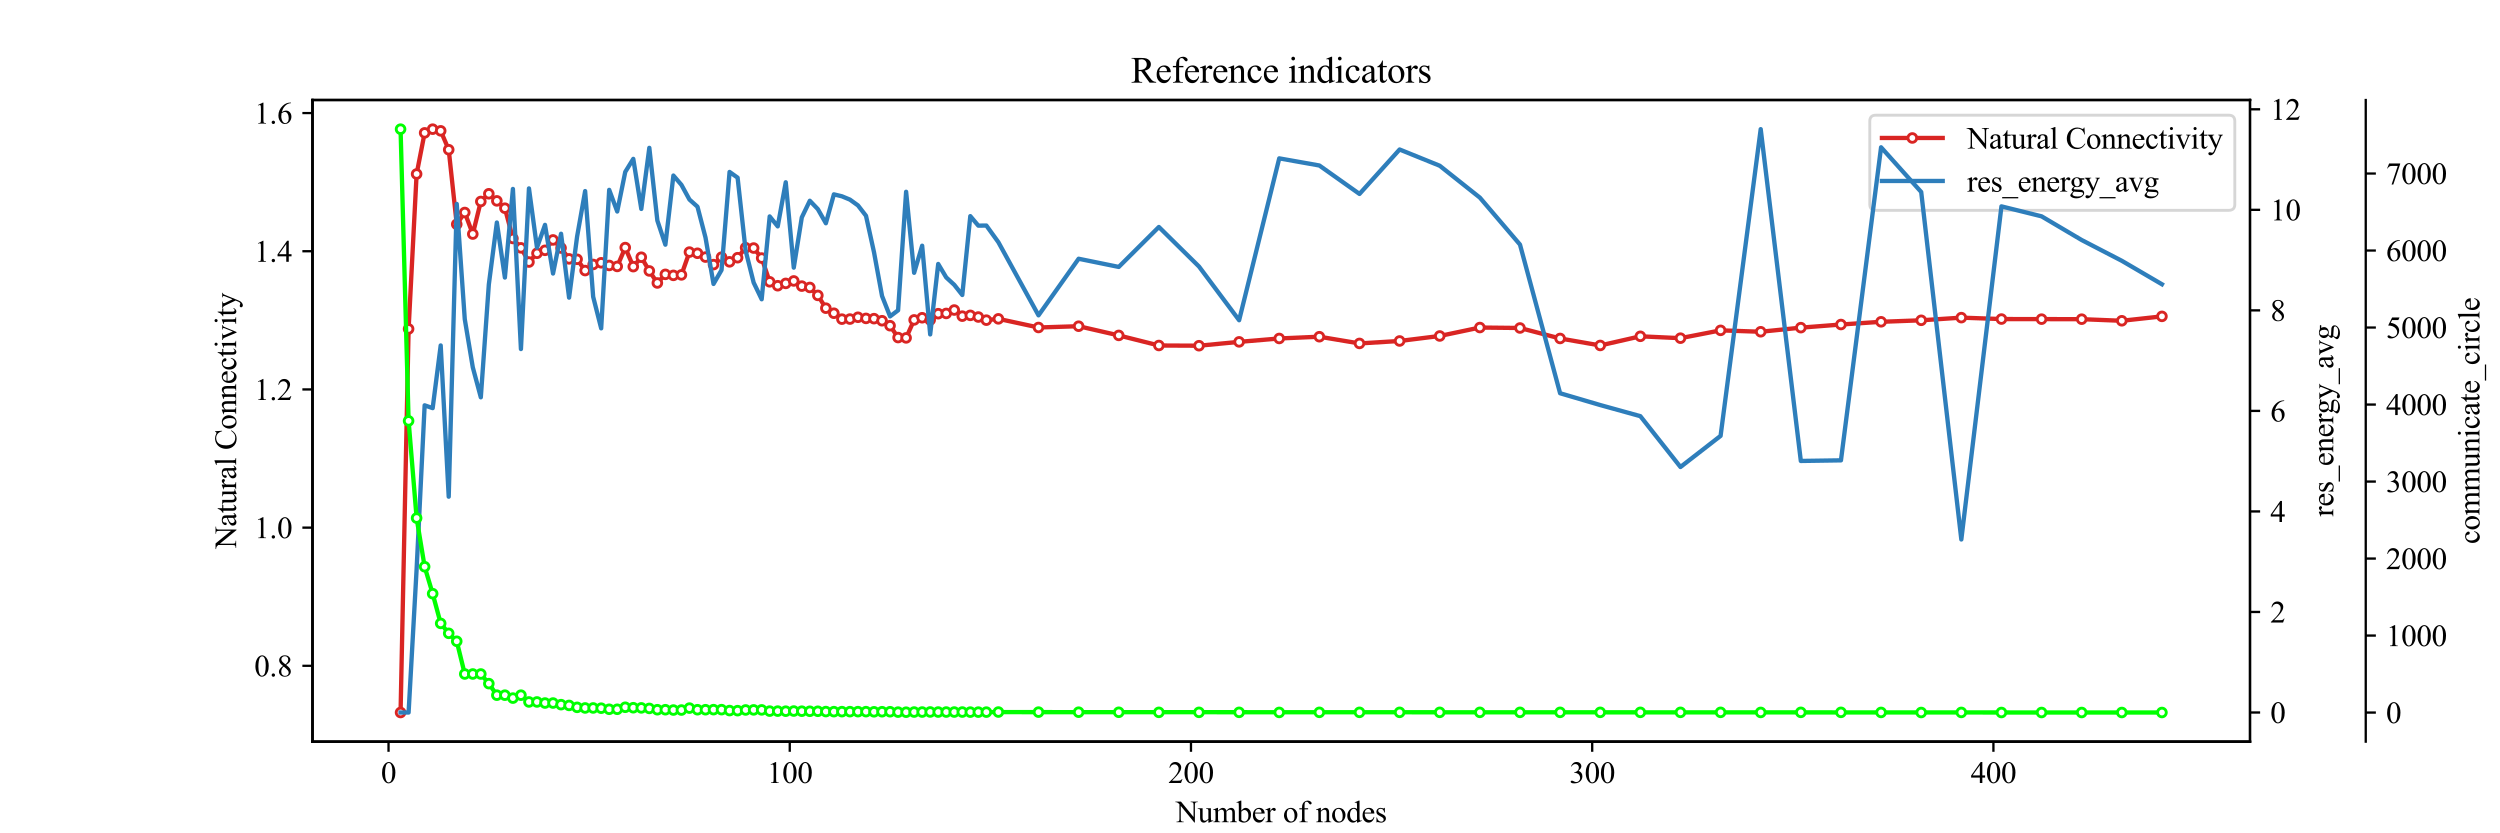 <?xml version="1.0" encoding="utf-8" standalone="no"?>
<!DOCTYPE svg PUBLIC "-//W3C//DTD SVG 1.1//EN"
  "http://www.w3.org/Graphics/SVG/1.1/DTD/svg11.dtd">
<svg xmlns:xlink="http://www.w3.org/1999/xlink" width="864pt" height="288pt" viewBox="0 0 864 288" xmlns="http://www.w3.org/2000/svg" version="1.1">
 <defs>
  <style type="text/css">*{stroke-linejoin: round; stroke-linecap: butt}</style>
 </defs>
 <g id="figure_1">
  <g id="patch_1">
   <path d="M 0 288 
L 864 288 
L 864 0 
L 0 0 
z
" style="fill: #ffffff"/>
  </g>
  <g id="axes_1">
   <g id="patch_2">
    <path d="M 108 256.32 
L 777.6 256.32 
L 777.6 34.56 
L 108 34.56 
z
" style="fill: #ffffff"/>
   </g>
   <g id="matplotlib.axis_1">
    <g id="xtick_1">
     <g id="line2d_1">
      <defs>
       <path id="m37e8885e70" d="M 0 0 
L 0 3.5 
" style="stroke: #000000; stroke-width: 0.8"/>
      </defs>
      <g>
       <use xlink:href="#m37e8885e70" x="134.276" y="256.32" style="stroke: #000000; stroke-width: 0.8"/>
      </g>
     </g>
     <g id="text_1">
      <!-- 0 -->
      <g transform="translate(131.651 270.611) scale(0.105 -0.105)">
       <defs>
        <path id="TimesNewRomanPSMT-30" d="M 231 2094 
Q 231 2819 450 3342 
Q 669 3866 1031 4122 
Q 1313 4325 1613 4325 
Q 2100 4325 2488 3828 
Q 2972 3213 2972 2159 
Q 2972 1422 2759 906 
Q 2547 391 2217 158 
Q 1888 -75 1581 -75 
Q 975 -75 572 641 
Q 231 1244 231 2094 
z
M 844 2016 
Q 844 1141 1059 588 
Q 1238 122 1591 122 
Q 1759 122 1940 273 
Q 2122 425 2216 781 
Q 2359 1319 2359 2297 
Q 2359 3022 2209 3506 
Q 2097 3866 1919 4016 
Q 1791 4119 1609 4119 
Q 1397 4119 1231 3928 
Q 1006 3669 925 3112 
Q 844 2556 844 2016 
z
" transform="scale(0.016)"/>
       </defs>
       <use xlink:href="#TimesNewRomanPSMT-30"/>
      </g>
     </g>
    </g>
    <g id="xtick_2">
     <g id="line2d_2">
      <g>
       <use xlink:href="#m37e8885e70" x="272.939" y="256.32" style="stroke: #000000; stroke-width: 0.8"/>
      </g>
     </g>
     <g id="text_2">
      <!-- 100 -->
      <g transform="translate(265.064 270.611) scale(0.105 -0.105)">
       <defs>
        <path id="TimesNewRomanPSMT-31" d="M 750 3822 
L 1781 4325 
L 1884 4325 
L 1884 747 
Q 1884 391 1914 303 
Q 1944 216 2037 169 
Q 2131 122 2419 116 
L 2419 0 
L 825 0 
L 825 116 
Q 1125 122 1212 167 
Q 1300 213 1334 289 
Q 1369 366 1369 747 
L 1369 3034 
Q 1369 3497 1338 3628 
Q 1316 3728 1258 3775 
Q 1200 3822 1119 3822 
Q 1003 3822 797 3725 
L 750 3822 
z
" transform="scale(0.016)"/>
       </defs>
       <use xlink:href="#TimesNewRomanPSMT-31"/>
       <use xlink:href="#TimesNewRomanPSMT-30" x="50"/>
       <use xlink:href="#TimesNewRomanPSMT-30" x="100"/>
      </g>
     </g>
    </g>
    <g id="xtick_3">
     <g id="line2d_3">
      <g>
       <use xlink:href="#m37e8885e70" x="411.601" y="256.32" style="stroke: #000000; stroke-width: 0.8"/>
      </g>
     </g>
     <g id="text_3">
      <!-- 200 -->
      <g transform="translate(403.726 270.611) scale(0.105 -0.105)">
       <defs>
        <path id="TimesNewRomanPSMT-32" d="M 2934 816 
L 2638 0 
L 138 0 
L 138 116 
Q 1241 1122 1691 1759 
Q 2141 2397 2141 2925 
Q 2141 3328 1894 3587 
Q 1647 3847 1303 3847 
Q 991 3847 742 3664 
Q 494 3481 375 3128 
L 259 3128 
Q 338 3706 661 4015 
Q 984 4325 1469 4325 
Q 1984 4325 2329 3994 
Q 2675 3663 2675 3213 
Q 2675 2891 2525 2569 
Q 2294 2063 1775 1497 
Q 997 647 803 472 
L 1909 472 
Q 2247 472 2383 497 
Q 2519 522 2628 598 
Q 2738 675 2819 816 
L 2934 816 
z
" transform="scale(0.016)"/>
       </defs>
       <use xlink:href="#TimesNewRomanPSMT-32"/>
       <use xlink:href="#TimesNewRomanPSMT-30" x="50"/>
       <use xlink:href="#TimesNewRomanPSMT-30" x="100"/>
      </g>
     </g>
    </g>
    <g id="xtick_4">
     <g id="line2d_4">
      <g>
       <use xlink:href="#m37e8885e70" x="550.263" y="256.32" style="stroke: #000000; stroke-width: 0.8"/>
      </g>
     </g>
     <g id="text_4">
      <!-- 300 -->
      <g transform="translate(542.388 270.611) scale(0.105 -0.105)">
       <defs>
        <path id="TimesNewRomanPSMT-33" d="M 325 3431 
Q 506 3859 782 4092 
Q 1059 4325 1472 4325 
Q 1981 4325 2253 3994 
Q 2459 3747 2459 3466 
Q 2459 3003 1878 2509 
Q 2269 2356 2469 2072 
Q 2669 1788 2669 1403 
Q 2669 853 2319 450 
Q 1863 -75 997 -75 
Q 569 -75 414 31 
Q 259 138 259 259 
Q 259 350 332 419 
Q 406 488 509 488 
Q 588 488 669 463 
Q 722 447 909 348 
Q 1097 250 1169 231 
Q 1284 197 1416 197 
Q 1734 197 1970 444 
Q 2206 691 2206 1028 
Q 2206 1275 2097 1509 
Q 2016 1684 1919 1775 
Q 1784 1900 1550 2001 
Q 1316 2103 1072 2103 
L 972 2103 
L 972 2197 
Q 1219 2228 1467 2375 
Q 1716 2522 1828 2728 
Q 1941 2934 1941 3181 
Q 1941 3503 1739 3701 
Q 1538 3900 1238 3900 
Q 753 3900 428 3381 
L 325 3431 
z
" transform="scale(0.016)"/>
       </defs>
       <use xlink:href="#TimesNewRomanPSMT-33"/>
       <use xlink:href="#TimesNewRomanPSMT-30" x="50"/>
       <use xlink:href="#TimesNewRomanPSMT-30" x="100"/>
      </g>
     </g>
    </g>
    <g id="xtick_5">
     <g id="line2d_5">
      <g>
       <use xlink:href="#m37e8885e70" x="688.925" y="256.32" style="stroke: #000000; stroke-width: 0.8"/>
      </g>
     </g>
     <g id="text_5">
      <!-- 400 -->
      <g transform="translate(681.05 270.611) scale(0.105 -0.105)">
       <defs>
        <path id="TimesNewRomanPSMT-34" d="M 2978 1563 
L 2978 1119 
L 2409 1119 
L 2409 0 
L 1894 0 
L 1894 1119 
L 100 1119 
L 100 1519 
L 2066 4325 
L 2409 4325 
L 2409 1563 
L 2978 1563 
z
M 1894 1563 
L 1894 3666 
L 406 1563 
L 1894 1563 
z
" transform="scale(0.016)"/>
       </defs>
       <use xlink:href="#TimesNewRomanPSMT-34"/>
       <use xlink:href="#TimesNewRomanPSMT-30" x="50"/>
       <use xlink:href="#TimesNewRomanPSMT-30" x="100"/>
      </g>
     </g>
    </g>
    <g id="text_6">
     <!-- Number of nodes -->
     <g transform="translate(406.349 284.148) scale(0.105 -0.105)">
      <defs>
       <path id="TimesNewRomanPSMT-4e" d="M -84 4238 
L 1066 4238 
L 3656 1059 
L 3656 3503 
Q 3656 3894 3569 3991 
Q 3453 4122 3203 4122 
L 3056 4122 
L 3056 4238 
L 4531 4238 
L 4531 4122 
L 4381 4122 
Q 4113 4122 4000 3959 
Q 3931 3859 3931 3503 
L 3931 -69 
L 3819 -69 
L 1025 3344 
L 1025 734 
Q 1025 344 1109 247 
Q 1228 116 1475 116 
L 1625 116 
L 1625 0 
L 150 0 
L 150 116 
L 297 116 
Q 569 116 681 278 
Q 750 378 750 734 
L 750 3681 
Q 566 3897 470 3965 
Q 375 4034 191 4094 
Q 100 4122 -84 4122 
L -84 4238 
z
" transform="scale(0.016)"/>
       <path id="TimesNewRomanPSMT-75" d="M 2709 2863 
L 2709 1128 
Q 2709 631 2732 520 
Q 2756 409 2807 365 
Q 2859 322 2928 322 
Q 3025 322 3147 375 
L 3191 266 
L 2334 -88 
L 2194 -88 
L 2194 519 
Q 1825 119 1631 15 
Q 1438 -88 1222 -88 
Q 981 -88 804 51 
Q 628 191 559 409 
Q 491 628 491 1028 
L 491 2306 
Q 491 2509 447 2587 
Q 403 2666 317 2708 
Q 231 2750 6 2747 
L 6 2863 
L 1009 2863 
L 1009 947 
Q 1009 547 1148 422 
Q 1288 297 1484 297 
Q 1619 297 1789 381 
Q 1959 466 2194 703 
L 2194 2325 
Q 2194 2569 2105 2655 
Q 2016 2741 1734 2747 
L 1734 2863 
L 2709 2863 
z
" transform="scale(0.016)"/>
       <path id="TimesNewRomanPSMT-6d" d="M 1050 2338 
Q 1363 2650 1419 2697 
Q 1559 2816 1721 2881 
Q 1884 2947 2044 2947 
Q 2313 2947 2506 2790 
Q 2700 2634 2766 2338 
Q 3088 2713 3309 2830 
Q 3531 2947 3766 2947 
Q 3994 2947 4170 2830 
Q 4347 2713 4450 2447 
Q 4519 2266 4519 1878 
L 4519 647 
Q 4519 378 4559 278 
Q 4591 209 4675 161 
Q 4759 113 4950 113 
L 4950 0 
L 3538 0 
L 3538 113 
L 3597 113 
Q 3781 113 3884 184 
Q 3956 234 3988 344 
Q 4000 397 4000 647 
L 4000 1878 
Q 4000 2228 3916 2372 
Q 3794 2572 3525 2572 
Q 3359 2572 3192 2489 
Q 3025 2406 2788 2181 
L 2781 2147 
L 2788 2013 
L 2788 647 
Q 2788 353 2820 281 
Q 2853 209 2943 161 
Q 3034 113 3253 113 
L 3253 0 
L 1806 0 
L 1806 113 
Q 2044 113 2133 169 
Q 2222 225 2256 338 
Q 2272 391 2272 647 
L 2272 1878 
Q 2272 2228 2169 2381 
Q 2031 2581 1784 2581 
Q 1616 2581 1450 2491 
Q 1191 2353 1050 2181 
L 1050 647 
Q 1050 366 1089 281 
Q 1128 197 1204 155 
Q 1281 113 1516 113 
L 1516 0 
L 100 0 
L 100 113 
Q 297 113 375 155 
Q 453 197 493 289 
Q 534 381 534 647 
L 534 1741 
Q 534 2213 506 2350 
Q 484 2453 437 2492 
Q 391 2531 309 2531 
Q 222 2531 100 2484 
L 53 2597 
L 916 2947 
L 1050 2947 
L 1050 2338 
z
" transform="scale(0.016)"/>
       <path id="TimesNewRomanPSMT-62" d="M 984 2369 
Q 1400 2947 1881 2947 
Q 2322 2947 2650 2570 
Q 2978 2194 2978 1541 
Q 2978 778 2472 313 
Q 2038 -88 1503 -88 
Q 1253 -88 995 3 
Q 738 94 469 275 
L 469 3241 
Q 469 3728 445 3840 
Q 422 3953 372 3993 
Q 322 4034 247 4034 
Q 159 4034 28 3984 
L -16 4094 
L 844 4444 
L 984 4444 
L 984 2369 
z
M 984 2169 
L 984 456 
Q 1144 300 1314 220 
Q 1484 141 1663 141 
Q 1947 141 2192 453 
Q 2438 766 2438 1363 
Q 2438 1913 2192 2208 
Q 1947 2503 1634 2503 
Q 1469 2503 1303 2419 
Q 1178 2356 984 2169 
z
" transform="scale(0.016)"/>
       <path id="TimesNewRomanPSMT-65" d="M 681 1784 
Q 678 1147 991 784 
Q 1303 422 1725 422 
Q 2006 422 2214 576 
Q 2422 731 2563 1106 
L 2659 1044 
Q 2594 616 2278 264 
Q 1963 -88 1488 -88 
Q 972 -88 605 314 
Q 238 716 238 1394 
Q 238 2128 614 2539 
Q 991 2950 1559 2950 
Q 2041 2950 2350 2633 
Q 2659 2316 2659 1784 
L 681 1784 
z
M 681 1966 
L 2006 1966 
Q 1991 2241 1941 2353 
Q 1863 2528 1708 2628 
Q 1553 2728 1384 2728 
Q 1125 2728 920 2526 
Q 716 2325 681 1966 
z
" transform="scale(0.016)"/>
       <path id="TimesNewRomanPSMT-72" d="M 1038 2947 
L 1038 2303 
Q 1397 2947 1775 2947 
Q 1947 2947 2059 2842 
Q 2172 2738 2172 2600 
Q 2172 2478 2090 2393 
Q 2009 2309 1897 2309 
Q 1788 2309 1652 2417 
Q 1516 2525 1450 2525 
Q 1394 2525 1328 2463 
Q 1188 2334 1038 2041 
L 1038 669 
Q 1038 431 1097 309 
Q 1138 225 1241 169 
Q 1344 113 1538 113 
L 1538 0 
L 72 0 
L 72 113 
Q 291 113 397 181 
Q 475 231 506 341 
Q 522 394 522 644 
L 522 1753 
Q 522 2253 501 2348 
Q 481 2444 426 2487 
Q 372 2531 291 2531 
Q 194 2531 72 2484 
L 41 2597 
L 906 2947 
L 1038 2947 
z
" transform="scale(0.016)"/>
       <path id="TimesNewRomanPSMT-20" transform="scale(0.016)"/>
       <path id="TimesNewRomanPSMT-6f" d="M 1600 2947 
Q 2250 2947 2644 2453 
Q 2978 2031 2978 1484 
Q 2978 1100 2793 706 
Q 2609 313 2286 112 
Q 1963 -88 1566 -88 
Q 919 -88 538 428 
Q 216 863 216 1403 
Q 216 1797 411 2186 
Q 606 2575 925 2761 
Q 1244 2947 1600 2947 
z
M 1503 2744 
Q 1338 2744 1170 2645 
Q 1003 2547 900 2300 
Q 797 2053 797 1666 
Q 797 1041 1045 587 
Q 1294 134 1700 134 
Q 2003 134 2200 384 
Q 2397 634 2397 1244 
Q 2397 2006 2069 2444 
Q 1847 2744 1503 2744 
z
" transform="scale(0.016)"/>
       <path id="TimesNewRomanPSMT-66" d="M 1319 2638 
L 1319 756 
Q 1319 356 1406 250 
Q 1522 113 1716 113 
L 1975 113 
L 1975 0 
L 266 0 
L 266 113 
L 394 113 
Q 519 113 622 175 
Q 725 238 764 344 
Q 803 450 803 756 
L 803 2638 
L 247 2638 
L 247 2863 
L 803 2863 
L 803 3050 
Q 803 3478 940 3775 
Q 1078 4072 1361 4255 
Q 1644 4438 1997 4438 
Q 2325 4438 2600 4225 
Q 2781 4084 2781 3909 
Q 2781 3816 2700 3733 
Q 2619 3650 2525 3650 
Q 2453 3650 2373 3701 
Q 2294 3753 2178 3923 
Q 2063 4094 1966 4153 
Q 1869 4213 1750 4213 
Q 1606 4213 1506 4136 
Q 1406 4059 1362 3898 
Q 1319 3738 1319 3069 
L 1319 2863 
L 2056 2863 
L 2056 2638 
L 1319 2638 
z
" transform="scale(0.016)"/>
       <path id="TimesNewRomanPSMT-6e" d="M 1034 2341 
Q 1538 2947 1994 2947 
Q 2228 2947 2397 2830 
Q 2566 2713 2666 2444 
Q 2734 2256 2734 1869 
L 2734 647 
Q 2734 375 2778 278 
Q 2813 200 2889 156 
Q 2966 113 3172 113 
L 3172 0 
L 1756 0 
L 1756 113 
L 1816 113 
Q 2016 113 2095 173 
Q 2175 234 2206 353 
Q 2219 400 2219 647 
L 2219 1819 
Q 2219 2209 2117 2386 
Q 2016 2563 1775 2563 
Q 1403 2563 1034 2156 
L 1034 647 
Q 1034 356 1069 288 
Q 1113 197 1189 155 
Q 1266 113 1500 113 
L 1500 0 
L 84 0 
L 84 113 
L 147 113 
Q 366 113 442 223 
Q 519 334 519 647 
L 519 1709 
Q 519 2225 495 2337 
Q 472 2450 423 2490 
Q 375 2531 294 2531 
Q 206 2531 84 2484 
L 38 2597 
L 900 2947 
L 1034 2947 
L 1034 2341 
z
" transform="scale(0.016)"/>
       <path id="TimesNewRomanPSMT-64" d="M 2222 322 
Q 2013 103 1813 7 
Q 1613 -88 1381 -88 
Q 913 -88 563 304 
Q 213 697 213 1313 
Q 213 1928 600 2439 
Q 988 2950 1597 2950 
Q 1975 2950 2222 2709 
L 2222 3238 
Q 2222 3728 2198 3840 
Q 2175 3953 2125 3993 
Q 2075 4034 2000 4034 
Q 1919 4034 1784 3984 
L 1744 4094 
L 2597 4444 
L 2738 4444 
L 2738 1134 
Q 2738 631 2761 520 
Q 2784 409 2836 365 
Q 2888 322 2956 322 
Q 3041 322 3181 375 
L 3216 266 
L 2366 -88 
L 2222 -88 
L 2222 322 
z
M 2222 541 
L 2222 2016 
Q 2203 2228 2109 2403 
Q 2016 2578 1861 2667 
Q 1706 2756 1559 2756 
Q 1284 2756 1069 2509 
Q 784 2184 784 1559 
Q 784 928 1059 592 
Q 1334 256 1672 256 
Q 1956 256 2222 541 
z
" transform="scale(0.016)"/>
       <path id="TimesNewRomanPSMT-73" d="M 2050 2947 
L 2050 1972 
L 1947 1972 
Q 1828 2431 1642 2597 
Q 1456 2763 1169 2763 
Q 950 2763 815 2647 
Q 681 2531 681 2391 
Q 681 2216 781 2091 
Q 878 1963 1175 1819 
L 1631 1597 
Q 2266 1288 2266 781 
Q 2266 391 1970 151 
Q 1675 -88 1309 -88 
Q 1047 -88 709 6 
Q 606 38 541 38 
Q 469 38 428 -44 
L 325 -44 
L 325 978 
L 428 978 
Q 516 541 762 319 
Q 1009 97 1316 97 
Q 1531 97 1667 223 
Q 1803 350 1803 528 
Q 1803 744 1651 891 
Q 1500 1038 1047 1263 
Q 594 1488 453 1669 
Q 313 1847 313 2119 
Q 313 2472 555 2709 
Q 797 2947 1181 2947 
Q 1350 2947 1591 2875 
Q 1750 2828 1803 2828 
Q 1853 2828 1881 2850 
Q 1909 2872 1947 2947 
L 2050 2947 
z
" transform="scale(0.016)"/>
      </defs>
      <use xlink:href="#TimesNewRomanPSMT-4e"/>
      <use xlink:href="#TimesNewRomanPSMT-75" x="72.217"/>
      <use xlink:href="#TimesNewRomanPSMT-6d" x="122.217"/>
      <use xlink:href="#TimesNewRomanPSMT-62" x="200"/>
      <use xlink:href="#TimesNewRomanPSMT-65" x="250"/>
      <use xlink:href="#TimesNewRomanPSMT-72" x="294.385"/>
      <use xlink:href="#TimesNewRomanPSMT-20" x="327.686"/>
      <use xlink:href="#TimesNewRomanPSMT-6f" x="352.686"/>
      <use xlink:href="#TimesNewRomanPSMT-66" x="402.686"/>
      <use xlink:href="#TimesNewRomanPSMT-20" x="435.986"/>
      <use xlink:href="#TimesNewRomanPSMT-6e" x="460.986"/>
      <use xlink:href="#TimesNewRomanPSMT-6f" x="510.986"/>
      <use xlink:href="#TimesNewRomanPSMT-64" x="560.986"/>
      <use xlink:href="#TimesNewRomanPSMT-65" x="610.986"/>
      <use xlink:href="#TimesNewRomanPSMT-73" x="655.371"/>
     </g>
    </g>
   </g>
   <g id="matplotlib.axis_2">
    <g id="ytick_1">
     <g id="line2d_6">
      <defs>
       <path id="m5158e7c098" d="M 0 0 
L -3.5 0 
" style="stroke: #000000; stroke-width: 0.8"/>
      </defs>
      <g>
       <use xlink:href="#m5158e7c098" x="108" y="230.1" style="stroke: #000000; stroke-width: 0.8"/>
      </g>
     </g>
     <g id="text_7">
      <!-- 0.8 -->
      <g transform="translate(87.875 233.746) scale(0.105 -0.105)">
       <defs>
        <path id="TimesNewRomanPSMT-2e" d="M 800 606 
Q 947 606 1047 504 
Q 1147 403 1147 259 
Q 1147 116 1045 14 
Q 944 -88 800 -88 
Q 656 -88 554 14 
Q 453 116 453 259 
Q 453 406 554 506 
Q 656 606 800 606 
z
" transform="scale(0.016)"/>
        <path id="TimesNewRomanPSMT-38" d="M 1228 2134 
Q 725 2547 579 2797 
Q 434 3047 434 3316 
Q 434 3728 753 4026 
Q 1072 4325 1600 4325 
Q 2113 4325 2425 4047 
Q 2738 3769 2738 3413 
Q 2738 3175 2569 2928 
Q 2400 2681 1866 2347 
Q 2416 1922 2594 1678 
Q 2831 1359 2831 1006 
Q 2831 559 2490 242 
Q 2150 -75 1597 -75 
Q 994 -75 656 303 
Q 388 606 388 966 
Q 388 1247 577 1523 
Q 766 1800 1228 2134 
z
M 1719 2469 
Q 2094 2806 2194 3001 
Q 2294 3197 2294 3444 
Q 2294 3772 2109 3958 
Q 1925 4144 1606 4144 
Q 1288 4144 1088 3959 
Q 888 3775 888 3528 
Q 888 3366 970 3203 
Q 1053 3041 1206 2894 
L 1719 2469 
z
M 1375 2016 
Q 1116 1797 991 1539 
Q 866 1281 866 981 
Q 866 578 1086 336 
Q 1306 94 1647 94 
Q 1984 94 2187 284 
Q 2391 475 2391 747 
Q 2391 972 2272 1150 
Q 2050 1481 1375 2016 
z
" transform="scale(0.016)"/>
       </defs>
       <use xlink:href="#TimesNewRomanPSMT-30"/>
       <use xlink:href="#TimesNewRomanPSMT-2e" x="50"/>
       <use xlink:href="#TimesNewRomanPSMT-38" x="75"/>
      </g>
     </g>
    </g>
    <g id="ytick_2">
     <g id="line2d_7">
      <g>
       <use xlink:href="#m5158e7c098" x="108" y="182.343" style="stroke: #000000; stroke-width: 0.8"/>
      </g>
     </g>
     <g id="text_8">
      <!-- 1.0 -->
      <g transform="translate(87.875 185.989) scale(0.105 -0.105)">
       <use xlink:href="#TimesNewRomanPSMT-31"/>
       <use xlink:href="#TimesNewRomanPSMT-2e" x="50"/>
       <use xlink:href="#TimesNewRomanPSMT-30" x="75"/>
      </g>
     </g>
    </g>
    <g id="ytick_3">
     <g id="line2d_8">
      <g>
       <use xlink:href="#m5158e7c098" x="108" y="134.587" style="stroke: #000000; stroke-width: 0.8"/>
      </g>
     </g>
     <g id="text_9">
      <!-- 1.2 -->
      <g transform="translate(87.875 138.232) scale(0.105 -0.105)">
       <use xlink:href="#TimesNewRomanPSMT-31"/>
       <use xlink:href="#TimesNewRomanPSMT-2e" x="50"/>
       <use xlink:href="#TimesNewRomanPSMT-32" x="75"/>
      </g>
     </g>
    </g>
    <g id="ytick_4">
     <g id="line2d_9">
      <g>
       <use xlink:href="#m5158e7c098" x="108" y="86.83" style="stroke: #000000; stroke-width: 0.8"/>
      </g>
     </g>
     <g id="text_10">
      <!-- 1.4 -->
      <g transform="translate(87.875 90.475) scale(0.105 -0.105)">
       <use xlink:href="#TimesNewRomanPSMT-31"/>
       <use xlink:href="#TimesNewRomanPSMT-2e" x="50"/>
       <use xlink:href="#TimesNewRomanPSMT-34" x="75"/>
      </g>
     </g>
    </g>
    <g id="ytick_5">
     <g id="line2d_10">
      <g>
       <use xlink:href="#m5158e7c098" x="108" y="39.073" style="stroke: #000000; stroke-width: 0.8"/>
      </g>
     </g>
     <g id="text_11">
      <!-- 1.6 -->
      <g transform="translate(87.875 42.719) scale(0.105 -0.105)">
       <defs>
        <path id="TimesNewRomanPSMT-36" d="M 2869 4325 
L 2869 4209 
Q 2456 4169 2195 4045 
Q 1934 3922 1679 3669 
Q 1425 3416 1258 3105 
Q 1091 2794 978 2366 
Q 1428 2675 1881 2675 
Q 2316 2675 2634 2325 
Q 2953 1975 2953 1425 
Q 2953 894 2631 456 
Q 2244 -75 1606 -75 
Q 1172 -75 869 213 
Q 275 772 275 1663 
Q 275 2231 503 2743 
Q 731 3256 1154 3653 
Q 1578 4050 1965 4187 
Q 2353 4325 2688 4325 
L 2869 4325 
z
M 925 2138 
Q 869 1716 869 1456 
Q 869 1156 980 804 
Q 1091 453 1309 247 
Q 1469 100 1697 100 
Q 1969 100 2183 356 
Q 2397 613 2397 1088 
Q 2397 1622 2184 2012 
Q 1972 2403 1581 2403 
Q 1463 2403 1327 2353 
Q 1191 2303 925 2138 
z
" transform="scale(0.016)"/>
       </defs>
       <use xlink:href="#TimesNewRomanPSMT-31"/>
       <use xlink:href="#TimesNewRomanPSMT-2e" x="50"/>
       <use xlink:href="#TimesNewRomanPSMT-36" x="75"/>
      </g>
     </g>
    </g>
    <g id="text_12">
     <!-- Natural Connectivity -->
     <g transform="translate(81.609 189.617) rotate(-90) scale(0.105 -0.105)">
      <defs>
       <path id="TimesNewRomanPSMT-61" d="M 1822 413 
Q 1381 72 1269 19 
Q 1100 -59 909 -59 
Q 613 -59 420 144 
Q 228 347 228 678 
Q 228 888 322 1041 
Q 450 1253 767 1440 
Q 1084 1628 1822 1897 
L 1822 2009 
Q 1822 2438 1686 2597 
Q 1550 2756 1291 2756 
Q 1094 2756 978 2650 
Q 859 2544 859 2406 
L 866 2225 
Q 866 2081 792 2003 
Q 719 1925 600 1925 
Q 484 1925 411 2006 
Q 338 2088 338 2228 
Q 338 2497 613 2722 
Q 888 2947 1384 2947 
Q 1766 2947 2009 2819 
Q 2194 2722 2281 2516 
Q 2338 2381 2338 1966 
L 2338 994 
Q 2338 584 2353 492 
Q 2369 400 2405 369 
Q 2441 338 2488 338 
Q 2538 338 2575 359 
Q 2641 400 2828 588 
L 2828 413 
Q 2478 -56 2159 -56 
Q 2006 -56 1915 50 
Q 1825 156 1822 413 
z
M 1822 616 
L 1822 1706 
Q 1350 1519 1213 1441 
Q 966 1303 859 1153 
Q 753 1003 753 825 
Q 753 600 887 451 
Q 1022 303 1197 303 
Q 1434 303 1822 616 
z
" transform="scale(0.016)"/>
       <path id="TimesNewRomanPSMT-74" d="M 1031 3803 
L 1031 2863 
L 1700 2863 
L 1700 2644 
L 1031 2644 
L 1031 788 
Q 1031 509 1111 412 
Q 1191 316 1316 316 
Q 1419 316 1516 380 
Q 1613 444 1666 569 
L 1788 569 
Q 1678 263 1478 108 
Q 1278 -47 1066 -47 
Q 922 -47 784 33 
Q 647 113 581 261 
Q 516 409 516 719 
L 516 2644 
L 63 2644 
L 63 2747 
Q 234 2816 414 2980 
Q 594 3144 734 3369 
Q 806 3488 934 3803 
L 1031 3803 
z
" transform="scale(0.016)"/>
       <path id="TimesNewRomanPSMT-6c" d="M 1184 4444 
L 1184 647 
Q 1184 378 1223 290 
Q 1263 203 1344 158 
Q 1425 113 1647 113 
L 1647 0 
L 244 0 
L 244 113 
Q 441 113 512 153 
Q 584 194 625 287 
Q 666 381 666 647 
L 666 3247 
Q 666 3731 644 3842 
Q 622 3953 573 3993 
Q 525 4034 450 4034 
Q 369 4034 244 3984 
L 191 4094 
L 1044 4444 
L 1184 4444 
z
" transform="scale(0.016)"/>
       <path id="TimesNewRomanPSMT-43" d="M 3853 4334 
L 3950 2894 
L 3853 2894 
Q 3659 3541 3300 3825 
Q 2941 4109 2438 4109 
Q 2016 4109 1675 3895 
Q 1334 3681 1139 3212 
Q 944 2744 944 2047 
Q 944 1472 1128 1050 
Q 1313 628 1683 403 
Q 2053 178 2528 178 
Q 2941 178 3256 354 
Q 3572 531 3950 1056 
L 4047 994 
Q 3728 428 3303 165 
Q 2878 -97 2294 -97 
Q 1241 -97 663 684 
Q 231 1266 231 2053 
Q 231 2688 515 3219 
Q 800 3750 1298 4042 
Q 1797 4334 2388 4334 
Q 2847 4334 3294 4109 
Q 3425 4041 3481 4041 
Q 3566 4041 3628 4100 
Q 3709 4184 3744 4334 
L 3853 4334 
z
" transform="scale(0.016)"/>
       <path id="TimesNewRomanPSMT-63" d="M 2631 1088 
Q 2516 522 2178 217 
Q 1841 -88 1431 -88 
Q 944 -88 581 321 
Q 219 731 219 1428 
Q 219 2103 620 2525 
Q 1022 2947 1584 2947 
Q 2006 2947 2278 2723 
Q 2550 2500 2550 2259 
Q 2550 2141 2473 2067 
Q 2397 1994 2259 1994 
Q 2075 1994 1981 2113 
Q 1928 2178 1911 2362 
Q 1894 2547 1784 2644 
Q 1675 2738 1481 2738 
Q 1169 2738 978 2506 
Q 725 2200 725 1697 
Q 725 1184 976 792 
Q 1228 400 1656 400 
Q 1963 400 2206 609 
Q 2378 753 2541 1131 
L 2631 1088 
z
" transform="scale(0.016)"/>
       <path id="TimesNewRomanPSMT-69" d="M 928 4444 
Q 1059 4444 1151 4351 
Q 1244 4259 1244 4128 
Q 1244 3997 1151 3903 
Q 1059 3809 928 3809 
Q 797 3809 703 3903 
Q 609 3997 609 4128 
Q 609 4259 701 4351 
Q 794 4444 928 4444 
z
M 1188 2947 
L 1188 647 
Q 1188 378 1227 289 
Q 1266 200 1342 156 
Q 1419 113 1622 113 
L 1622 0 
L 231 0 
L 231 113 
Q 441 113 512 153 
Q 584 194 626 287 
Q 669 381 669 647 
L 669 1750 
Q 669 2216 641 2353 
Q 619 2453 572 2492 
Q 525 2531 444 2531 
Q 356 2531 231 2484 
L 188 2597 
L 1050 2947 
L 1188 2947 
z
" transform="scale(0.016)"/>
       <path id="TimesNewRomanPSMT-76" d="M 53 2863 
L 1400 2863 
L 1400 2747 
L 1313 2747 
Q 1191 2747 1127 2687 
Q 1063 2628 1063 2528 
Q 1063 2419 1128 2269 
L 1794 688 
L 2463 2328 
Q 2534 2503 2534 2594 
Q 2534 2638 2509 2666 
Q 2475 2713 2422 2730 
Q 2369 2747 2206 2747 
L 2206 2863 
L 3141 2863 
L 3141 2747 
Q 2978 2734 2916 2681 
Q 2806 2588 2719 2369 
L 1703 -88 
L 1575 -88 
L 553 2328 
Q 484 2497 421 2570 
Q 359 2644 263 2694 
Q 209 2722 53 2747 
L 53 2863 
z
" transform="scale(0.016)"/>
       <path id="TimesNewRomanPSMT-79" d="M 38 2863 
L 1372 2863 
L 1372 2747 
L 1306 2747 
Q 1166 2747 1095 2686 
Q 1025 2625 1025 2534 
Q 1025 2413 1128 2197 
L 1825 753 
L 2466 2334 
Q 2519 2463 2519 2588 
Q 2519 2644 2497 2672 
Q 2472 2706 2419 2726 
Q 2366 2747 2231 2747 
L 2231 2863 
L 3163 2863 
L 3163 2747 
Q 3047 2734 2984 2696 
Q 2922 2659 2847 2556 
Q 2819 2513 2741 2316 
L 1575 -541 
Q 1406 -956 1132 -1168 
Q 859 -1381 606 -1381 
Q 422 -1381 303 -1275 
Q 184 -1169 184 -1031 
Q 184 -900 270 -820 
Q 356 -741 506 -741 
Q 609 -741 788 -809 
Q 913 -856 944 -856 
Q 1038 -856 1148 -759 
Q 1259 -663 1372 -384 
L 1575 113 
L 547 2272 
Q 500 2369 397 2513 
Q 319 2622 269 2659 
Q 197 2709 38 2747 
L 38 2863 
z
" transform="scale(0.016)"/>
      </defs>
      <use xlink:href="#TimesNewRomanPSMT-4e"/>
      <use xlink:href="#TimesNewRomanPSMT-61" x="72.217"/>
      <use xlink:href="#TimesNewRomanPSMT-74" x="116.602"/>
      <use xlink:href="#TimesNewRomanPSMT-75" x="144.385"/>
      <use xlink:href="#TimesNewRomanPSMT-72" x="194.385"/>
      <use xlink:href="#TimesNewRomanPSMT-61" x="227.686"/>
      <use xlink:href="#TimesNewRomanPSMT-6c" x="272.07"/>
      <use xlink:href="#TimesNewRomanPSMT-20" x="299.854"/>
      <use xlink:href="#TimesNewRomanPSMT-43" x="324.854"/>
      <use xlink:href="#TimesNewRomanPSMT-6f" x="391.553"/>
      <use xlink:href="#TimesNewRomanPSMT-6e" x="441.553"/>
      <use xlink:href="#TimesNewRomanPSMT-6e" x="491.553"/>
      <use xlink:href="#TimesNewRomanPSMT-65" x="541.553"/>
      <use xlink:href="#TimesNewRomanPSMT-63" x="585.938"/>
      <use xlink:href="#TimesNewRomanPSMT-74" x="630.322"/>
      <use xlink:href="#TimesNewRomanPSMT-69" x="658.105"/>
      <use xlink:href="#TimesNewRomanPSMT-76" x="685.889"/>
      <use xlink:href="#TimesNewRomanPSMT-69" x="735.889"/>
      <use xlink:href="#TimesNewRomanPSMT-74" x="763.672"/>
      <use xlink:href="#TimesNewRomanPSMT-79" x="791.455"/>
     </g>
    </g>
   </g>
   <g id="line2d_11">
    <path d="M 138.436 246.24 
L 141.21 113.681 
L 143.983 60.132 
L 146.756 45.92 
L 149.529 44.64 
L 152.303 45.217 
L 155.076 51.743 
L 157.849 77.51 
L 160.622 73.442 
L 163.396 80.885 
L 166.169 69.632 
L 168.942 66.966 
L 174.489 71.955 
L 177.262 82.417 
L 180.035 85.657 
L 182.808 90.559 
L 185.582 87.53 
L 188.355 86.511 
L 191.128 82.92 
L 193.901 85.712 
L 196.675 89.467 
L 199.448 89.612 
L 202.221 93.508 
L 204.994 91.4 
L 207.767 90.822 
L 210.541 91.742 
L 213.314 92.079 
L 216.087 85.563 
L 218.86 92.147 
L 221.634 88.897 
L 224.407 93.637 
L 227.18 97.794 
L 229.953 94.817 
L 232.727 95.167 
L 235.5 95.002 
L 238.273 87.122 
L 241.046 87.528 
L 243.82 88.845 
L 246.593 91.445 
L 249.366 88.886 
L 252.139 90.49 
L 254.913 89.065 
L 257.686 85.614 
L 260.459 85.723 
L 263.232 89.184 
L 266.006 97.395 
L 268.779 98.744 
L 274.325 97.094 
L 277.099 98.881 
L 279.872 99.345 
L 282.645 102.088 
L 285.418 106.508 
L 288.192 108.255 
L 290.965 110.295 
L 293.738 110.267 
L 296.511 109.647 
L 299.285 110.04 
L 302.058 110.126 
L 304.831 110.847 
L 307.604 112.562 
L 310.378 116.658 
L 313.151 116.771 
L 315.924 110.563 
L 318.697 109.814 
L 321.471 110.564 
L 324.244 108.411 
L 327.017 108.328 
L 329.79 107.145 
L 332.564 109.263 
L 335.337 108.989 
L 338.11 109.561 
L 340.883 110.645 
L 345.043 110.193 
L 358.909 113.179 
L 372.776 112.738 
L 386.642 115.916 
L 400.508 119.404 
L 414.374 119.476 
L 428.24 118.148 
L 442.107 116.975 
L 455.973 116.367 
L 469.839 118.689 
L 483.705 117.841 
L 497.572 116.114 
L 511.438 113.196 
L 525.304 113.351 
L 539.17 116.975 
L 553.036 119.39 
L 566.903 116.229 
L 580.769 116.873 
L 594.635 114.171 
L 608.501 114.654 
L 622.368 113.237 
L 636.234 112.154 
L 650.1 111.212 
L 663.966 110.698 
L 677.833 109.776 
L 691.699 110.265 
L 719.431 110.307 
L 733.297 110.861 
L 747.164 109.34 
L 747.164 109.34 
" clip-path="url(#pa1ec16e38b)" style="fill: none; stroke: #d92523; stroke-width: 1.5; stroke-linecap: square"/>
    <defs>
     <path id="me0d52597d1" d="M 0 1.5 
C 0.398 1.5 0.779 1.342 1.061 1.061 
C 1.342 0.779 1.5 0.398 1.5 0 
C 1.5 -0.398 1.342 -0.779 1.061 -1.061 
C 0.779 -1.342 0.398 -1.5 0 -1.5 
C -0.398 -1.5 -0.779 -1.342 -1.061 -1.061 
C -1.342 -0.779 -1.5 -0.398 -1.5 0 
C -1.5 0.398 -1.342 0.779 -1.061 1.061 
C -0.779 1.342 -0.398 1.5 0 1.5 
z
" style="stroke: #d92523"/>
    </defs>
    <g clip-path="url(#pa1ec16e38b)">
     <use xlink:href="#me0d52597d1" x="138.436" y="246.24" style="fill: #ffffff; stroke: #d92523"/>
     <use xlink:href="#me0d52597d1" x="141.21" y="113.681" style="fill: #ffffff; stroke: #d92523"/>
     <use xlink:href="#me0d52597d1" x="143.983" y="60.132" style="fill: #ffffff; stroke: #d92523"/>
     <use xlink:href="#me0d52597d1" x="146.756" y="45.92" style="fill: #ffffff; stroke: #d92523"/>
     <use xlink:href="#me0d52597d1" x="149.529" y="44.64" style="fill: #ffffff; stroke: #d92523"/>
     <use xlink:href="#me0d52597d1" x="152.303" y="45.217" style="fill: #ffffff; stroke: #d92523"/>
     <use xlink:href="#me0d52597d1" x="155.076" y="51.743" style="fill: #ffffff; stroke: #d92523"/>
     <use xlink:href="#me0d52597d1" x="157.849" y="77.51" style="fill: #ffffff; stroke: #d92523"/>
     <use xlink:href="#me0d52597d1" x="160.622" y="73.442" style="fill: #ffffff; stroke: #d92523"/>
     <use xlink:href="#me0d52597d1" x="163.396" y="80.885" style="fill: #ffffff; stroke: #d92523"/>
     <use xlink:href="#me0d52597d1" x="166.169" y="69.632" style="fill: #ffffff; stroke: #d92523"/>
     <use xlink:href="#me0d52597d1" x="168.942" y="66.966" style="fill: #ffffff; stroke: #d92523"/>
     <use xlink:href="#me0d52597d1" x="171.715" y="69.424" style="fill: #ffffff; stroke: #d92523"/>
     <use xlink:href="#me0d52597d1" x="174.489" y="71.955" style="fill: #ffffff; stroke: #d92523"/>
     <use xlink:href="#me0d52597d1" x="177.262" y="82.417" style="fill: #ffffff; stroke: #d92523"/>
     <use xlink:href="#me0d52597d1" x="180.035" y="85.657" style="fill: #ffffff; stroke: #d92523"/>
     <use xlink:href="#me0d52597d1" x="182.808" y="90.559" style="fill: #ffffff; stroke: #d92523"/>
     <use xlink:href="#me0d52597d1" x="185.582" y="87.53" style="fill: #ffffff; stroke: #d92523"/>
     <use xlink:href="#me0d52597d1" x="188.355" y="86.511" style="fill: #ffffff; stroke: #d92523"/>
     <use xlink:href="#me0d52597d1" x="191.128" y="82.92" style="fill: #ffffff; stroke: #d92523"/>
     <use xlink:href="#me0d52597d1" x="193.901" y="85.712" style="fill: #ffffff; stroke: #d92523"/>
     <use xlink:href="#me0d52597d1" x="196.675" y="89.467" style="fill: #ffffff; stroke: #d92523"/>
     <use xlink:href="#me0d52597d1" x="199.448" y="89.612" style="fill: #ffffff; stroke: #d92523"/>
     <use xlink:href="#me0d52597d1" x="202.221" y="93.508" style="fill: #ffffff; stroke: #d92523"/>
     <use xlink:href="#me0d52597d1" x="204.994" y="91.4" style="fill: #ffffff; stroke: #d92523"/>
     <use xlink:href="#me0d52597d1" x="207.767" y="90.822" style="fill: #ffffff; stroke: #d92523"/>
     <use xlink:href="#me0d52597d1" x="210.541" y="91.742" style="fill: #ffffff; stroke: #d92523"/>
     <use xlink:href="#me0d52597d1" x="213.314" y="92.079" style="fill: #ffffff; stroke: #d92523"/>
     <use xlink:href="#me0d52597d1" x="216.087" y="85.563" style="fill: #ffffff; stroke: #d92523"/>
     <use xlink:href="#me0d52597d1" x="218.86" y="92.147" style="fill: #ffffff; stroke: #d92523"/>
     <use xlink:href="#me0d52597d1" x="221.634" y="88.897" style="fill: #ffffff; stroke: #d92523"/>
     <use xlink:href="#me0d52597d1" x="224.407" y="93.637" style="fill: #ffffff; stroke: #d92523"/>
     <use xlink:href="#me0d52597d1" x="227.18" y="97.794" style="fill: #ffffff; stroke: #d92523"/>
     <use xlink:href="#me0d52597d1" x="229.953" y="94.817" style="fill: #ffffff; stroke: #d92523"/>
     <use xlink:href="#me0d52597d1" x="232.727" y="95.167" style="fill: #ffffff; stroke: #d92523"/>
     <use xlink:href="#me0d52597d1" x="235.5" y="95.002" style="fill: #ffffff; stroke: #d92523"/>
     <use xlink:href="#me0d52597d1" x="238.273" y="87.122" style="fill: #ffffff; stroke: #d92523"/>
     <use xlink:href="#me0d52597d1" x="241.046" y="87.528" style="fill: #ffffff; stroke: #d92523"/>
     <use xlink:href="#me0d52597d1" x="243.82" y="88.845" style="fill: #ffffff; stroke: #d92523"/>
     <use xlink:href="#me0d52597d1" x="246.593" y="91.445" style="fill: #ffffff; stroke: #d92523"/>
     <use xlink:href="#me0d52597d1" x="249.366" y="88.886" style="fill: #ffffff; stroke: #d92523"/>
     <use xlink:href="#me0d52597d1" x="252.139" y="90.49" style="fill: #ffffff; stroke: #d92523"/>
     <use xlink:href="#me0d52597d1" x="254.913" y="89.065" style="fill: #ffffff; stroke: #d92523"/>
     <use xlink:href="#me0d52597d1" x="257.686" y="85.614" style="fill: #ffffff; stroke: #d92523"/>
     <use xlink:href="#me0d52597d1" x="260.459" y="85.723" style="fill: #ffffff; stroke: #d92523"/>
     <use xlink:href="#me0d52597d1" x="263.232" y="89.184" style="fill: #ffffff; stroke: #d92523"/>
     <use xlink:href="#me0d52597d1" x="266.006" y="97.395" style="fill: #ffffff; stroke: #d92523"/>
     <use xlink:href="#me0d52597d1" x="268.779" y="98.744" style="fill: #ffffff; stroke: #d92523"/>
     <use xlink:href="#me0d52597d1" x="271.552" y="97.942" style="fill: #ffffff; stroke: #d92523"/>
     <use xlink:href="#me0d52597d1" x="274.325" y="97.094" style="fill: #ffffff; stroke: #d92523"/>
     <use xlink:href="#me0d52597d1" x="277.099" y="98.881" style="fill: #ffffff; stroke: #d92523"/>
     <use xlink:href="#me0d52597d1" x="279.872" y="99.345" style="fill: #ffffff; stroke: #d92523"/>
     <use xlink:href="#me0d52597d1" x="282.645" y="102.088" style="fill: #ffffff; stroke: #d92523"/>
     <use xlink:href="#me0d52597d1" x="285.418" y="106.508" style="fill: #ffffff; stroke: #d92523"/>
     <use xlink:href="#me0d52597d1" x="288.192" y="108.255" style="fill: #ffffff; stroke: #d92523"/>
     <use xlink:href="#me0d52597d1" x="290.965" y="110.295" style="fill: #ffffff; stroke: #d92523"/>
     <use xlink:href="#me0d52597d1" x="293.738" y="110.267" style="fill: #ffffff; stroke: #d92523"/>
     <use xlink:href="#me0d52597d1" x="296.511" y="109.647" style="fill: #ffffff; stroke: #d92523"/>
     <use xlink:href="#me0d52597d1" x="299.285" y="110.04" style="fill: #ffffff; stroke: #d92523"/>
     <use xlink:href="#me0d52597d1" x="302.058" y="110.126" style="fill: #ffffff; stroke: #d92523"/>
     <use xlink:href="#me0d52597d1" x="304.831" y="110.847" style="fill: #ffffff; stroke: #d92523"/>
     <use xlink:href="#me0d52597d1" x="307.604" y="112.562" style="fill: #ffffff; stroke: #d92523"/>
     <use xlink:href="#me0d52597d1" x="310.378" y="116.658" style="fill: #ffffff; stroke: #d92523"/>
     <use xlink:href="#me0d52597d1" x="313.151" y="116.771" style="fill: #ffffff; stroke: #d92523"/>
     <use xlink:href="#me0d52597d1" x="315.924" y="110.563" style="fill: #ffffff; stroke: #d92523"/>
     <use xlink:href="#me0d52597d1" x="318.697" y="109.814" style="fill: #ffffff; stroke: #d92523"/>
     <use xlink:href="#me0d52597d1" x="321.471" y="110.564" style="fill: #ffffff; stroke: #d92523"/>
     <use xlink:href="#me0d52597d1" x="324.244" y="108.411" style="fill: #ffffff; stroke: #d92523"/>
     <use xlink:href="#me0d52597d1" x="327.017" y="108.328" style="fill: #ffffff; stroke: #d92523"/>
     <use xlink:href="#me0d52597d1" x="329.79" y="107.145" style="fill: #ffffff; stroke: #d92523"/>
     <use xlink:href="#me0d52597d1" x="332.564" y="109.263" style="fill: #ffffff; stroke: #d92523"/>
     <use xlink:href="#me0d52597d1" x="335.337" y="108.989" style="fill: #ffffff; stroke: #d92523"/>
     <use xlink:href="#me0d52597d1" x="338.11" y="109.561" style="fill: #ffffff; stroke: #d92523"/>
     <use xlink:href="#me0d52597d1" x="340.883" y="110.645" style="fill: #ffffff; stroke: #d92523"/>
     <use xlink:href="#me0d52597d1" x="345.043" y="110.193" style="fill: #ffffff; stroke: #d92523"/>
     <use xlink:href="#me0d52597d1" x="358.909" y="113.179" style="fill: #ffffff; stroke: #d92523"/>
     <use xlink:href="#me0d52597d1" x="372.776" y="112.738" style="fill: #ffffff; stroke: #d92523"/>
     <use xlink:href="#me0d52597d1" x="386.642" y="115.916" style="fill: #ffffff; stroke: #d92523"/>
     <use xlink:href="#me0d52597d1" x="400.508" y="119.404" style="fill: #ffffff; stroke: #d92523"/>
     <use xlink:href="#me0d52597d1" x="414.374" y="119.476" style="fill: #ffffff; stroke: #d92523"/>
     <use xlink:href="#me0d52597d1" x="428.24" y="118.148" style="fill: #ffffff; stroke: #d92523"/>
     <use xlink:href="#me0d52597d1" x="442.107" y="116.975" style="fill: #ffffff; stroke: #d92523"/>
     <use xlink:href="#me0d52597d1" x="455.973" y="116.367" style="fill: #ffffff; stroke: #d92523"/>
     <use xlink:href="#me0d52597d1" x="469.839" y="118.689" style="fill: #ffffff; stroke: #d92523"/>
     <use xlink:href="#me0d52597d1" x="483.705" y="117.841" style="fill: #ffffff; stroke: #d92523"/>
     <use xlink:href="#me0d52597d1" x="497.572" y="116.114" style="fill: #ffffff; stroke: #d92523"/>
     <use xlink:href="#me0d52597d1" x="511.438" y="113.196" style="fill: #ffffff; stroke: #d92523"/>
     <use xlink:href="#me0d52597d1" x="525.304" y="113.351" style="fill: #ffffff; stroke: #d92523"/>
     <use xlink:href="#me0d52597d1" x="539.17" y="116.975" style="fill: #ffffff; stroke: #d92523"/>
     <use xlink:href="#me0d52597d1" x="553.036" y="119.39" style="fill: #ffffff; stroke: #d92523"/>
     <use xlink:href="#me0d52597d1" x="566.903" y="116.229" style="fill: #ffffff; stroke: #d92523"/>
     <use xlink:href="#me0d52597d1" x="580.769" y="116.873" style="fill: #ffffff; stroke: #d92523"/>
     <use xlink:href="#me0d52597d1" x="594.635" y="114.171" style="fill: #ffffff; stroke: #d92523"/>
     <use xlink:href="#me0d52597d1" x="608.501" y="114.654" style="fill: #ffffff; stroke: #d92523"/>
     <use xlink:href="#me0d52597d1" x="622.368" y="113.237" style="fill: #ffffff; stroke: #d92523"/>
     <use xlink:href="#me0d52597d1" x="636.234" y="112.154" style="fill: #ffffff; stroke: #d92523"/>
     <use xlink:href="#me0d52597d1" x="650.1" y="111.212" style="fill: #ffffff; stroke: #d92523"/>
     <use xlink:href="#me0d52597d1" x="663.966" y="110.698" style="fill: #ffffff; stroke: #d92523"/>
     <use xlink:href="#me0d52597d1" x="677.833" y="109.776" style="fill: #ffffff; stroke: #d92523"/>
     <use xlink:href="#me0d52597d1" x="691.699" y="110.265" style="fill: #ffffff; stroke: #d92523"/>
     <use xlink:href="#me0d52597d1" x="705.565" y="110.296" style="fill: #ffffff; stroke: #d92523"/>
     <use xlink:href="#me0d52597d1" x="719.431" y="110.307" style="fill: #ffffff; stroke: #d92523"/>
     <use xlink:href="#me0d52597d1" x="733.297" y="110.861" style="fill: #ffffff; stroke: #d92523"/>
     <use xlink:href="#me0d52597d1" x="747.164" y="109.34" style="fill: #ffffff; stroke: #d92523"/>
    </g>
   </g>
   <g id="patch_3">
    <path d="M 108 256.32 
L 108 34.56 
" style="fill: none; stroke: #000000; stroke-width: 0.8; stroke-linejoin: miter; stroke-linecap: square"/>
   </g>
   <g id="patch_4">
    <path d="M 777.6 256.32 
L 777.6 34.56 
" style="fill: none; stroke: #000000; stroke-width: 0.8; stroke-linejoin: miter; stroke-linecap: square"/>
   </g>
   <g id="patch_5">
    <path d="M 108 256.32 
L 777.6 256.32 
" style="fill: none; stroke: #000000; stroke-width: 0.8; stroke-linejoin: miter; stroke-linecap: square"/>
   </g>
   <g id="patch_6">
    <path d="M 108 34.56 
L 777.6 34.56 
" style="fill: none; stroke: #000000; stroke-width: 0.8; stroke-linejoin: miter; stroke-linecap: square"/>
   </g>
   <g id="legend_1">
    <g id="patch_7">
     <path d="M 648.296 72.691 
L 770.25 72.691 
Q 772.35 72.691 772.35 70.591 
L 772.35 41.91 
Q 772.35 39.81 770.25 39.81 
L 648.296 39.81 
Q 646.196 39.81 646.196 41.91 
L 646.196 70.591 
Q 646.196 72.691 648.296 72.691 
z
" style="fill: #ffffff; opacity: 0.8; stroke: #cccccc; stroke-linejoin: miter"/>
    </g>
    <g id="line2d_12">
     <path d="M 650.396 47.685 
L 660.896 47.685 
L 671.396 47.685 
" style="fill: none; stroke: #d92523; stroke-width: 1.5; stroke-linecap: square"/>
     <g>
      <use xlink:href="#me0d52597d1" x="660.896" y="47.685" style="fill: #ffffff; stroke: #d92523"/>
     </g>
    </g>
    <g id="text_13">
     <!-- Natural Connectivity -->
     <g transform="translate(679.796 51.36) scale(0.105 -0.105)">
      <use xlink:href="#TimesNewRomanPSMT-4e"/>
      <use xlink:href="#TimesNewRomanPSMT-61" x="72.217"/>
      <use xlink:href="#TimesNewRomanPSMT-74" x="116.602"/>
      <use xlink:href="#TimesNewRomanPSMT-75" x="144.385"/>
      <use xlink:href="#TimesNewRomanPSMT-72" x="194.385"/>
      <use xlink:href="#TimesNewRomanPSMT-61" x="227.686"/>
      <use xlink:href="#TimesNewRomanPSMT-6c" x="272.07"/>
      <use xlink:href="#TimesNewRomanPSMT-20" x="299.854"/>
      <use xlink:href="#TimesNewRomanPSMT-43" x="324.854"/>
      <use xlink:href="#TimesNewRomanPSMT-6f" x="391.553"/>
      <use xlink:href="#TimesNewRomanPSMT-6e" x="441.553"/>
      <use xlink:href="#TimesNewRomanPSMT-6e" x="491.553"/>
      <use xlink:href="#TimesNewRomanPSMT-65" x="541.553"/>
      <use xlink:href="#TimesNewRomanPSMT-63" x="585.938"/>
      <use xlink:href="#TimesNewRomanPSMT-74" x="630.322"/>
      <use xlink:href="#TimesNewRomanPSMT-69" x="658.105"/>
      <use xlink:href="#TimesNewRomanPSMT-76" x="685.889"/>
      <use xlink:href="#TimesNewRomanPSMT-69" x="735.889"/>
      <use xlink:href="#TimesNewRomanPSMT-74" x="763.672"/>
      <use xlink:href="#TimesNewRomanPSMT-79" x="791.455"/>
     </g>
    </g>
    <g id="line2d_13">
     <path d="M 650.396 62.551 
L 660.896 62.551 
L 671.396 62.551 
" style="fill: none; stroke: #2e7ebb; stroke-width: 1.5; stroke-linecap: square"/>
    </g>
    <g id="text_14">
     <!-- res_energy_avg -->
     <g transform="translate(679.796 66.226) scale(0.105 -0.105)">
      <defs>
       <path id="TimesNewRomanPSMT-5f" d="M 3256 -1381 
L -53 -1381 
L -53 -1119 
L 3256 -1119 
L 3256 -1381 
z
" transform="scale(0.016)"/>
       <path id="TimesNewRomanPSMT-67" d="M 966 1044 
Q 703 1172 562 1401 
Q 422 1631 422 1909 
Q 422 2334 742 2640 
Q 1063 2947 1563 2947 
Q 1972 2947 2272 2747 
L 2878 2747 
Q 3013 2747 3034 2739 
Q 3056 2731 3066 2713 
Q 3084 2684 3084 2613 
Q 3084 2531 3069 2500 
Q 3059 2484 3036 2475 
Q 3013 2466 2878 2466 
L 2506 2466 
Q 2681 2241 2681 1891 
Q 2681 1491 2375 1206 
Q 2069 922 1553 922 
Q 1341 922 1119 984 
Q 981 866 932 777 
Q 884 688 884 625 
Q 884 572 936 522 
Q 988 472 1138 450 
Q 1225 438 1575 428 
Q 2219 413 2409 384 
Q 2700 344 2873 169 
Q 3047 -6 3047 -263 
Q 3047 -616 2716 -925 
Q 2228 -1381 1444 -1381 
Q 841 -1381 425 -1109 
Q 191 -953 191 -784 
Q 191 -709 225 -634 
Q 278 -519 444 -313 
Q 466 -284 763 25 
Q 600 122 533 198 
Q 466 275 466 372 
Q 466 481 555 628 
Q 644 775 966 1044 
z
M 1509 2797 
Q 1278 2797 1122 2612 
Q 966 2428 966 2047 
Q 966 1553 1178 1281 
Q 1341 1075 1591 1075 
Q 1828 1075 1981 1253 
Q 2134 1431 2134 1813 
Q 2134 2309 1919 2591 
Q 1759 2797 1509 2797 
z
M 934 0 
Q 788 -159 713 -296 
Q 638 -434 638 -550 
Q 638 -700 819 -813 
Q 1131 -1006 1722 -1006 
Q 2284 -1006 2551 -807 
Q 2819 -609 2819 -384 
Q 2819 -222 2659 -153 
Q 2497 -84 2016 -72 
Q 1313 -53 934 0 
z
" transform="scale(0.016)"/>
      </defs>
      <use xlink:href="#TimesNewRomanPSMT-72"/>
      <use xlink:href="#TimesNewRomanPSMT-65" x="33.301"/>
      <use xlink:href="#TimesNewRomanPSMT-73" x="77.686"/>
      <use xlink:href="#TimesNewRomanPSMT-5f" x="116.602"/>
      <use xlink:href="#TimesNewRomanPSMT-65" x="166.602"/>
      <use xlink:href="#TimesNewRomanPSMT-6e" x="210.986"/>
      <use xlink:href="#TimesNewRomanPSMT-65" x="260.986"/>
      <use xlink:href="#TimesNewRomanPSMT-72" x="305.371"/>
      <use xlink:href="#TimesNewRomanPSMT-67" x="336.922"/>
      <use xlink:href="#TimesNewRomanPSMT-79" x="386.922"/>
      <use xlink:href="#TimesNewRomanPSMT-5f" x="436.922"/>
      <use xlink:href="#TimesNewRomanPSMT-61" x="486.922"/>
      <use xlink:href="#TimesNewRomanPSMT-76" x="531.307"/>
      <use xlink:href="#TimesNewRomanPSMT-67" x="581.307"/>
     </g>
    </g>
   </g>
  </g>
  <g id="axes_2">
   <g id="matplotlib.axis_3">
    <g id="ytick_6">
     <g id="line2d_14">
      <defs>
       <path id="ma8a6bb1775" d="M 0 0 
L 3.5 0 
" style="stroke: #000000; stroke-width: 0.8"/>
      </defs>
      <g>
       <use xlink:href="#ma8a6bb1775" x="777.6" y="246.24" style="stroke: #000000; stroke-width: 0.8"/>
      </g>
     </g>
     <g id="text_15">
      <!-- 0 -->
      <g transform="translate(784.6 249.885) scale(0.105 -0.105)">
       <use xlink:href="#TimesNewRomanPSMT-30"/>
      </g>
     </g>
    </g>
    <g id="ytick_7">
     <g id="line2d_15">
      <g>
       <use xlink:href="#ma8a6bb1775" x="777.6" y="211.496" style="stroke: #000000; stroke-width: 0.8"/>
      </g>
     </g>
     <g id="text_16">
      <!-- 2 -->
      <g transform="translate(784.6 215.141) scale(0.105 -0.105)">
       <use xlink:href="#TimesNewRomanPSMT-32"/>
      </g>
     </g>
    </g>
    <g id="ytick_8">
     <g id="line2d_16">
      <g>
       <use xlink:href="#ma8a6bb1775" x="777.6" y="176.752" style="stroke: #000000; stroke-width: 0.8"/>
      </g>
     </g>
     <g id="text_17">
      <!-- 4 -->
      <g transform="translate(784.6 180.397) scale(0.105 -0.105)">
       <use xlink:href="#TimesNewRomanPSMT-34"/>
      </g>
     </g>
    </g>
    <g id="ytick_9">
     <g id="line2d_17">
      <g>
       <use xlink:href="#ma8a6bb1775" x="777.6" y="142.008" style="stroke: #000000; stroke-width: 0.8"/>
      </g>
     </g>
     <g id="text_18">
      <!-- 6 -->
      <g transform="translate(784.6 145.653) scale(0.105 -0.105)">
       <use xlink:href="#TimesNewRomanPSMT-36"/>
      </g>
     </g>
    </g>
    <g id="ytick_10">
     <g id="line2d_18">
      <g>
       <use xlink:href="#ma8a6bb1775" x="777.6" y="107.263" style="stroke: #000000; stroke-width: 0.8"/>
      </g>
     </g>
     <g id="text_19">
      <!-- 8 -->
      <g transform="translate(784.6 110.909) scale(0.105 -0.105)">
       <use xlink:href="#TimesNewRomanPSMT-38"/>
      </g>
     </g>
    </g>
    <g id="ytick_11">
     <g id="line2d_19">
      <g>
       <use xlink:href="#ma8a6bb1775" x="777.6" y="72.519" style="stroke: #000000; stroke-width: 0.8"/>
      </g>
     </g>
     <g id="text_20">
      <!-- 10 -->
      <g transform="translate(784.6 76.165) scale(0.105 -0.105)">
       <use xlink:href="#TimesNewRomanPSMT-31"/>
       <use xlink:href="#TimesNewRomanPSMT-30" x="50"/>
      </g>
     </g>
    </g>
    <g id="ytick_12">
     <g id="line2d_20">
      <g>
       <use xlink:href="#ma8a6bb1775" x="777.6" y="37.775" style="stroke: #000000; stroke-width: 0.8"/>
      </g>
     </g>
     <g id="text_21">
      <!-- 12 -->
      <g transform="translate(784.6 41.421) scale(0.105 -0.105)">
       <use xlink:href="#TimesNewRomanPSMT-31"/>
       <use xlink:href="#TimesNewRomanPSMT-32" x="50"/>
      </g>
     </g>
    </g>
    <g id="text_22">
     <!-- res_energy_avg -->
     <g transform="translate(806.371 178.585) rotate(-90) scale(0.105 -0.105)">
      <use xlink:href="#TimesNewRomanPSMT-72"/>
      <use xlink:href="#TimesNewRomanPSMT-65" x="33.301"/>
      <use xlink:href="#TimesNewRomanPSMT-73" x="77.686"/>
      <use xlink:href="#TimesNewRomanPSMT-5f" x="116.602"/>
      <use xlink:href="#TimesNewRomanPSMT-65" x="166.602"/>
      <use xlink:href="#TimesNewRomanPSMT-6e" x="210.986"/>
      <use xlink:href="#TimesNewRomanPSMT-65" x="260.986"/>
      <use xlink:href="#TimesNewRomanPSMT-72" x="305.371"/>
      <use xlink:href="#TimesNewRomanPSMT-67" x="336.922"/>
      <use xlink:href="#TimesNewRomanPSMT-79" x="386.922"/>
      <use xlink:href="#TimesNewRomanPSMT-5f" x="436.922"/>
      <use xlink:href="#TimesNewRomanPSMT-61" x="486.922"/>
      <use xlink:href="#TimesNewRomanPSMT-76" x="531.307"/>
      <use xlink:href="#TimesNewRomanPSMT-67" x="581.307"/>
     </g>
    </g>
   </g>
   <g id="line2d_21">
    <path d="M 138.436 246.24 
L 141.21 246.24 
L 143.983 196.65 
L 146.756 140.084 
L 149.529 141.046 
L 152.303 119.39 
L 155.076 171.651 
L 157.849 70.488 
L 160.622 110.301 
L 163.396 126.944 
L 166.169 137.303 
L 168.942 98.284 
L 171.715 76.902 
L 174.489 95.917 
L 177.262 65.306 
L 180.035 120.622 
L 182.808 65.123 
L 185.582 85.58 
L 188.355 77.719 
L 191.128 94.525 
L 193.901 80.792 
L 196.675 102.859 
L 199.448 81.742 
L 202.221 66.045 
L 204.994 102.547 
L 207.767 113.477 
L 210.541 65.62 
L 213.314 73.09 
L 216.087 59.416 
L 218.86 54.913 
L 221.634 72.202 
L 224.407 51.098 
L 227.18 76.219 
L 229.953 84.554 
L 232.727 60.672 
L 235.5 63.882 
L 238.273 68.964 
L 241.046 71.435 
L 243.82 82.094 
L 246.593 98.125 
L 249.366 93.324 
L 252.139 59.428 
L 254.913 61.398 
L 257.686 86.595 
L 260.459 97.659 
L 263.232 103.427 
L 266.006 74.799 
L 268.779 78.233 
L 271.552 62.998 
L 274.325 92.49 
L 277.099 75.14 
L 279.872 69.384 
L 282.645 72.275 
L 285.418 77.153 
L 288.192 67.169 
L 290.965 67.842 
L 293.738 68.99 
L 296.511 70.991 
L 299.285 74.571 
L 302.058 87.187 
L 304.831 102.293 
L 307.604 109.341 
L 310.378 107.24 
L 313.151 66.282 
L 315.924 94.274 
L 318.697 84.922 
L 321.471 115.573 
L 324.244 91.229 
L 327.017 95.883 
L 329.79 98.434 
L 332.564 101.944 
L 335.337 74.702 
L 338.11 77.981 
L 340.883 77.95 
L 345.043 83.71 
L 358.909 108.98 
L 372.776 89.423 
L 386.642 92.251 
L 400.508 78.449 
L 414.374 92.116 
L 428.24 110.667 
L 442.107 54.732 
L 455.973 57.196 
L 469.839 67.022 
L 483.705 51.664 
L 497.572 57.283 
L 511.438 68.294 
L 525.304 84.519 
L 539.17 135.903 
L 553.036 139.984 
L 566.903 143.829 
L 580.769 161.397 
L 594.635 150.636 
L 608.501 44.64 
L 622.368 159.306 
L 636.234 159.093 
L 650.1 50.911 
L 663.966 66.351 
L 677.833 186.44 
L 691.699 71.321 
L 705.565 74.763 
L 719.431 82.955 
L 733.297 90.132 
L 747.164 98.24 
L 747.164 98.24 
" clip-path="url(#pa1ec16e38b)" style="fill: none; stroke: #2e7ebb; stroke-width: 1.5; stroke-linecap: square"/>
   </g>
   <g id="patch_8">
    <path d="M 108 256.32 
L 108 34.56 
" style="fill: none; stroke: #000000; stroke-width: 0.8; stroke-linejoin: miter; stroke-linecap: square"/>
   </g>
   <g id="patch_9">
    <path d="M 777.6 256.32 
L 777.6 34.56 
" style="fill: none; stroke: #000000; stroke-width: 0.8; stroke-linejoin: miter; stroke-linecap: square"/>
   </g>
   <g id="patch_10">
    <path d="M 108 256.32 
L 777.6 256.32 
" style="fill: none; stroke: #000000; stroke-width: 0.8; stroke-linejoin: miter; stroke-linecap: square"/>
   </g>
   <g id="patch_11">
    <path d="M 108 34.56 
L 777.6 34.56 
" style="fill: none; stroke: #000000; stroke-width: 0.8; stroke-linejoin: miter; stroke-linecap: square"/>
   </g>
  </g>
  <g id="axes_3">
   <g id="matplotlib.axis_4">
    <g id="ytick_13">
     <g id="line2d_22">
      <g>
       <use xlink:href="#ma8a6bb1775" x="817.6" y="246.267" style="stroke: #000000; stroke-width: 0.8"/>
      </g>
     </g>
     <g id="text_23">
      <!-- 0 -->
      <g transform="translate(824.6 249.912) scale(0.105 -0.105)">
       <use xlink:href="#TimesNewRomanPSMT-30"/>
      </g>
     </g>
    </g>
    <g id="ytick_14">
     <g id="line2d_23">
      <g>
       <use xlink:href="#ma8a6bb1775" x="817.6" y="219.653" style="stroke: #000000; stroke-width: 0.8"/>
      </g>
     </g>
     <g id="text_24">
      <!-- 1000 -->
      <g transform="translate(824.6 223.298) scale(0.105 -0.105)">
       <use xlink:href="#TimesNewRomanPSMT-31"/>
       <use xlink:href="#TimesNewRomanPSMT-30" x="50"/>
       <use xlink:href="#TimesNewRomanPSMT-30" x="100"/>
       <use xlink:href="#TimesNewRomanPSMT-30" x="150"/>
      </g>
     </g>
    </g>
    <g id="ytick_15">
     <g id="line2d_24">
      <g>
       <use xlink:href="#ma8a6bb1775" x="817.6" y="193.039" style="stroke: #000000; stroke-width: 0.8"/>
      </g>
     </g>
     <g id="text_25">
      <!-- 2000 -->
      <g transform="translate(824.6 196.684) scale(0.105 -0.105)">
       <use xlink:href="#TimesNewRomanPSMT-32"/>
       <use xlink:href="#TimesNewRomanPSMT-30" x="50"/>
       <use xlink:href="#TimesNewRomanPSMT-30" x="100"/>
       <use xlink:href="#TimesNewRomanPSMT-30" x="150"/>
      </g>
     </g>
    </g>
    <g id="ytick_16">
     <g id="line2d_25">
      <g>
       <use xlink:href="#ma8a6bb1775" x="817.6" y="166.425" style="stroke: #000000; stroke-width: 0.8"/>
      </g>
     </g>
     <g id="text_26">
      <!-- 3000 -->
      <g transform="translate(824.6 170.07) scale(0.105 -0.105)">
       <use xlink:href="#TimesNewRomanPSMT-33"/>
       <use xlink:href="#TimesNewRomanPSMT-30" x="50"/>
       <use xlink:href="#TimesNewRomanPSMT-30" x="100"/>
       <use xlink:href="#TimesNewRomanPSMT-30" x="150"/>
      </g>
     </g>
    </g>
    <g id="ytick_17">
     <g id="line2d_26">
      <g>
       <use xlink:href="#ma8a6bb1775" x="817.6" y="139.811" style="stroke: #000000; stroke-width: 0.8"/>
      </g>
     </g>
     <g id="text_27">
      <!-- 4000 -->
      <g transform="translate(824.6 143.457) scale(0.105 -0.105)">
       <use xlink:href="#TimesNewRomanPSMT-34"/>
       <use xlink:href="#TimesNewRomanPSMT-30" x="50"/>
       <use xlink:href="#TimesNewRomanPSMT-30" x="100"/>
       <use xlink:href="#TimesNewRomanPSMT-30" x="150"/>
      </g>
     </g>
    </g>
    <g id="ytick_18">
     <g id="line2d_27">
      <g>
       <use xlink:href="#ma8a6bb1775" x="817.6" y="113.197" style="stroke: #000000; stroke-width: 0.8"/>
      </g>
     </g>
     <g id="text_28">
      <!-- 5000 -->
      <g transform="translate(824.6 116.843) scale(0.105 -0.105)">
       <defs>
        <path id="TimesNewRomanPSMT-35" d="M 2778 4238 
L 2534 3706 
L 1259 3706 
L 981 3138 
Q 1809 3016 2294 2522 
Q 2709 2097 2709 1522 
Q 2709 1188 2573 903 
Q 2438 619 2231 419 
Q 2025 219 1772 97 
Q 1413 -75 1034 -75 
Q 653 -75 479 54 
Q 306 184 306 341 
Q 306 428 378 495 
Q 450 563 559 563 
Q 641 563 702 538 
Q 763 513 909 409 
Q 1144 247 1384 247 
Q 1750 247 2026 523 
Q 2303 800 2303 1197 
Q 2303 1581 2056 1914 
Q 1809 2247 1375 2428 
Q 1034 2569 447 2591 
L 1259 4238 
L 2778 4238 
z
" transform="scale(0.016)"/>
       </defs>
       <use xlink:href="#TimesNewRomanPSMT-35"/>
       <use xlink:href="#TimesNewRomanPSMT-30" x="50"/>
       <use xlink:href="#TimesNewRomanPSMT-30" x="100"/>
       <use xlink:href="#TimesNewRomanPSMT-30" x="150"/>
      </g>
     </g>
    </g>
    <g id="ytick_19">
     <g id="line2d_28">
      <g>
       <use xlink:href="#ma8a6bb1775" x="817.6" y="86.583" style="stroke: #000000; stroke-width: 0.8"/>
      </g>
     </g>
     <g id="text_29">
      <!-- 6000 -->
      <g transform="translate(824.6 90.229) scale(0.105 -0.105)">
       <use xlink:href="#TimesNewRomanPSMT-36"/>
       <use xlink:href="#TimesNewRomanPSMT-30" x="50"/>
       <use xlink:href="#TimesNewRomanPSMT-30" x="100"/>
       <use xlink:href="#TimesNewRomanPSMT-30" x="150"/>
      </g>
     </g>
    </g>
    <g id="ytick_20">
     <g id="line2d_29">
      <g>
       <use xlink:href="#ma8a6bb1775" x="817.6" y="59.97" style="stroke: #000000; stroke-width: 0.8"/>
      </g>
     </g>
     <g id="text_30">
      <!-- 7000 -->
      <g transform="translate(824.6 63.615) scale(0.105 -0.105)">
       <defs>
        <path id="TimesNewRomanPSMT-37" d="M 644 4238 
L 2916 4238 
L 2916 4119 
L 1503 -88 
L 1153 -88 
L 2419 3728 
L 1253 3728 
Q 900 3728 750 3644 
Q 488 3500 328 3200 
L 238 3234 
L 644 4238 
z
" transform="scale(0.016)"/>
       </defs>
       <use xlink:href="#TimesNewRomanPSMT-37"/>
       <use xlink:href="#TimesNewRomanPSMT-30" x="50"/>
       <use xlink:href="#TimesNewRomanPSMT-30" x="100"/>
       <use xlink:href="#TimesNewRomanPSMT-30" x="150"/>
      </g>
     </g>
    </g>
    <g id="text_31">
     <!-- communicate_circle -->
     <g transform="translate(856.891 188.003) rotate(-90) scale(0.105 -0.105)">
      <use xlink:href="#TimesNewRomanPSMT-63"/>
      <use xlink:href="#TimesNewRomanPSMT-6f" x="44.385"/>
      <use xlink:href="#TimesNewRomanPSMT-6d" x="94.385"/>
      <use xlink:href="#TimesNewRomanPSMT-6d" x="172.168"/>
      <use xlink:href="#TimesNewRomanPSMT-75" x="249.951"/>
      <use xlink:href="#TimesNewRomanPSMT-6e" x="299.951"/>
      <use xlink:href="#TimesNewRomanPSMT-69" x="349.951"/>
      <use xlink:href="#TimesNewRomanPSMT-63" x="377.734"/>
      <use xlink:href="#TimesNewRomanPSMT-61" x="422.119"/>
      <use xlink:href="#TimesNewRomanPSMT-74" x="466.504"/>
      <use xlink:href="#TimesNewRomanPSMT-65" x="494.287"/>
      <use xlink:href="#TimesNewRomanPSMT-5f" x="538.672"/>
      <use xlink:href="#TimesNewRomanPSMT-63" x="588.672"/>
      <use xlink:href="#TimesNewRomanPSMT-69" x="633.057"/>
      <use xlink:href="#TimesNewRomanPSMT-72" x="660.84"/>
      <use xlink:href="#TimesNewRomanPSMT-63" x="694.141"/>
      <use xlink:href="#TimesNewRomanPSMT-6c" x="738.525"/>
      <use xlink:href="#TimesNewRomanPSMT-65" x="766.309"/>
     </g>
    </g>
   </g>
   <g id="line2d_30">
    <path d="M 138.436 44.64 
L 141.21 145.453 
L 143.983 179.04 
L 146.756 195.86 
L 149.529 205.175 
L 152.303 215.448 
L 155.076 218.881 
L 157.849 221.622 
L 160.622 232.933 
L 166.169 232.933 
L 168.942 236.26 
L 171.715 240.252 
L 174.489 240.252 
L 177.262 241.263 
L 180.035 240.252 
L 182.808 242.594 
L 185.582 242.594 
L 188.355 242.966 
L 191.128 242.966 
L 193.901 243.525 
L 196.675 243.792 
L 199.448 244.457 
L 202.221 244.67 
L 207.767 244.75 
L 210.541 245.122 
L 213.314 245.122 
L 216.087 244.43 
L 224.407 244.829 
L 227.18 245.282 
L 235.5 245.388 
L 238.273 244.723 
L 241.046 245.282 
L 249.366 245.255 
L 252.139 245.575 
L 254.913 245.601 
L 257.686 245.362 
L 263.232 245.335 
L 266.006 245.761 
L 282.645 245.814 
L 288.192 245.947 
L 307.604 245.974 
L 313.151 246.134 
L 321.471 246.054 
L 338.11 246.107 
L 650.1 246.213 
L 719.431 246.24 
L 747.164 246.24 
L 747.164 246.24 
" clip-path="url(#pa1ec16e38b)" style="fill: none; stroke: #00ff00; stroke-width: 1.5; stroke-linecap: square"/>
    <defs>
     <path id="md493b1f73a" d="M 0 1.5 
C 0.398 1.5 0.779 1.342 1.061 1.061 
C 1.342 0.779 1.5 0.398 1.5 0 
C 1.5 -0.398 1.342 -0.779 1.061 -1.061 
C 0.779 -1.342 0.398 -1.5 0 -1.5 
C -0.398 -1.5 -0.779 -1.342 -1.061 -1.061 
C -1.342 -0.779 -1.5 -0.398 -1.5 0 
C -1.5 0.398 -1.342 0.779 -1.061 1.061 
C -0.779 1.342 -0.398 1.5 0 1.5 
z
" style="stroke: #00ff00"/>
    </defs>
    <g clip-path="url(#pa1ec16e38b)">
     <use xlink:href="#md493b1f73a" x="138.436" y="44.64" style="fill: #ffffff; stroke: #00ff00"/>
     <use xlink:href="#md493b1f73a" x="141.21" y="145.453" style="fill: #ffffff; stroke: #00ff00"/>
     <use xlink:href="#md493b1f73a" x="143.983" y="179.04" style="fill: #ffffff; stroke: #00ff00"/>
     <use xlink:href="#md493b1f73a" x="146.756" y="195.86" style="fill: #ffffff; stroke: #00ff00"/>
     <use xlink:href="#md493b1f73a" x="149.529" y="205.175" style="fill: #ffffff; stroke: #00ff00"/>
     <use xlink:href="#md493b1f73a" x="152.303" y="215.448" style="fill: #ffffff; stroke: #00ff00"/>
     <use xlink:href="#md493b1f73a" x="155.076" y="218.881" style="fill: #ffffff; stroke: #00ff00"/>
     <use xlink:href="#md493b1f73a" x="157.849" y="221.622" style="fill: #ffffff; stroke: #00ff00"/>
     <use xlink:href="#md493b1f73a" x="160.622" y="232.933" style="fill: #ffffff; stroke: #00ff00"/>
     <use xlink:href="#md493b1f73a" x="163.396" y="232.933" style="fill: #ffffff; stroke: #00ff00"/>
     <use xlink:href="#md493b1f73a" x="166.169" y="232.933" style="fill: #ffffff; stroke: #00ff00"/>
     <use xlink:href="#md493b1f73a" x="168.942" y="236.26" style="fill: #ffffff; stroke: #00ff00"/>
     <use xlink:href="#md493b1f73a" x="171.715" y="240.252" style="fill: #ffffff; stroke: #00ff00"/>
     <use xlink:href="#md493b1f73a" x="174.489" y="240.252" style="fill: #ffffff; stroke: #00ff00"/>
     <use xlink:href="#md493b1f73a" x="177.262" y="241.263" style="fill: #ffffff; stroke: #00ff00"/>
     <use xlink:href="#md493b1f73a" x="180.035" y="240.252" style="fill: #ffffff; stroke: #00ff00"/>
     <use xlink:href="#md493b1f73a" x="182.808" y="242.594" style="fill: #ffffff; stroke: #00ff00"/>
     <use xlink:href="#md493b1f73a" x="185.582" y="242.594" style="fill: #ffffff; stroke: #00ff00"/>
     <use xlink:href="#md493b1f73a" x="188.355" y="242.966" style="fill: #ffffff; stroke: #00ff00"/>
     <use xlink:href="#md493b1f73a" x="191.128" y="242.966" style="fill: #ffffff; stroke: #00ff00"/>
     <use xlink:href="#md493b1f73a" x="193.901" y="243.525" style="fill: #ffffff; stroke: #00ff00"/>
     <use xlink:href="#md493b1f73a" x="196.675" y="243.792" style="fill: #ffffff; stroke: #00ff00"/>
     <use xlink:href="#md493b1f73a" x="199.448" y="244.457" style="fill: #ffffff; stroke: #00ff00"/>
     <use xlink:href="#md493b1f73a" x="202.221" y="244.67" style="fill: #ffffff; stroke: #00ff00"/>
     <use xlink:href="#md493b1f73a" x="204.994" y="244.67" style="fill: #ffffff; stroke: #00ff00"/>
     <use xlink:href="#md493b1f73a" x="207.767" y="244.75" style="fill: #ffffff; stroke: #00ff00"/>
     <use xlink:href="#md493b1f73a" x="210.541" y="245.122" style="fill: #ffffff; stroke: #00ff00"/>
     <use xlink:href="#md493b1f73a" x="213.314" y="245.122" style="fill: #ffffff; stroke: #00ff00"/>
     <use xlink:href="#md493b1f73a" x="216.087" y="244.43" style="fill: #ffffff; stroke: #00ff00"/>
     <use xlink:href="#md493b1f73a" x="218.86" y="244.59" style="fill: #ffffff; stroke: #00ff00"/>
     <use xlink:href="#md493b1f73a" x="221.634" y="244.643" style="fill: #ffffff; stroke: #00ff00"/>
     <use xlink:href="#md493b1f73a" x="224.407" y="244.829" style="fill: #ffffff; stroke: #00ff00"/>
     <use xlink:href="#md493b1f73a" x="227.18" y="245.282" style="fill: #ffffff; stroke: #00ff00"/>
     <use xlink:href="#md493b1f73a" x="229.953" y="245.282" style="fill: #ffffff; stroke: #00ff00"/>
     <use xlink:href="#md493b1f73a" x="232.727" y="245.388" style="fill: #ffffff; stroke: #00ff00"/>
     <use xlink:href="#md493b1f73a" x="235.5" y="245.388" style="fill: #ffffff; stroke: #00ff00"/>
     <use xlink:href="#md493b1f73a" x="238.273" y="244.723" style="fill: #ffffff; stroke: #00ff00"/>
     <use xlink:href="#md493b1f73a" x="241.046" y="245.282" style="fill: #ffffff; stroke: #00ff00"/>
     <use xlink:href="#md493b1f73a" x="243.82" y="245.282" style="fill: #ffffff; stroke: #00ff00"/>
     <use xlink:href="#md493b1f73a" x="246.593" y="245.255" style="fill: #ffffff; stroke: #00ff00"/>
     <use xlink:href="#md493b1f73a" x="249.366" y="245.255" style="fill: #ffffff; stroke: #00ff00"/>
     <use xlink:href="#md493b1f73a" x="252.139" y="245.575" style="fill: #ffffff; stroke: #00ff00"/>
     <use xlink:href="#md493b1f73a" x="254.913" y="245.601" style="fill: #ffffff; stroke: #00ff00"/>
     <use xlink:href="#md493b1f73a" x="257.686" y="245.362" style="fill: #ffffff; stroke: #00ff00"/>
     <use xlink:href="#md493b1f73a" x="260.459" y="245.335" style="fill: #ffffff; stroke: #00ff00"/>
     <use xlink:href="#md493b1f73a" x="263.232" y="245.335" style="fill: #ffffff; stroke: #00ff00"/>
     <use xlink:href="#md493b1f73a" x="266.006" y="245.761" style="fill: #ffffff; stroke: #00ff00"/>
     <use xlink:href="#md493b1f73a" x="268.779" y="245.761" style="fill: #ffffff; stroke: #00ff00"/>
     <use xlink:href="#md493b1f73a" x="271.552" y="245.788" style="fill: #ffffff; stroke: #00ff00"/>
     <use xlink:href="#md493b1f73a" x="274.325" y="245.734" style="fill: #ffffff; stroke: #00ff00"/>
     <use xlink:href="#md493b1f73a" x="277.099" y="245.788" style="fill: #ffffff; stroke: #00ff00"/>
     <use xlink:href="#md493b1f73a" x="279.872" y="245.814" style="fill: #ffffff; stroke: #00ff00"/>
     <use xlink:href="#md493b1f73a" x="282.645" y="245.814" style="fill: #ffffff; stroke: #00ff00"/>
     <use xlink:href="#md493b1f73a" x="285.418" y="245.921" style="fill: #ffffff; stroke: #00ff00"/>
     <use xlink:href="#md493b1f73a" x="288.192" y="245.947" style="fill: #ffffff; stroke: #00ff00"/>
     <use xlink:href="#md493b1f73a" x="290.965" y="245.947" style="fill: #ffffff; stroke: #00ff00"/>
     <use xlink:href="#md493b1f73a" x="293.738" y="245.947" style="fill: #ffffff; stroke: #00ff00"/>
     <use xlink:href="#md493b1f73a" x="296.511" y="245.947" style="fill: #ffffff; stroke: #00ff00"/>
     <use xlink:href="#md493b1f73a" x="299.285" y="245.947" style="fill: #ffffff; stroke: #00ff00"/>
     <use xlink:href="#md493b1f73a" x="302.058" y="246" style="fill: #ffffff; stroke: #00ff00"/>
     <use xlink:href="#md493b1f73a" x="304.831" y="245.974" style="fill: #ffffff; stroke: #00ff00"/>
     <use xlink:href="#md493b1f73a" x="307.604" y="245.974" style="fill: #ffffff; stroke: #00ff00"/>
     <use xlink:href="#md493b1f73a" x="310.378" y="246.107" style="fill: #ffffff; stroke: #00ff00"/>
     <use xlink:href="#md493b1f73a" x="313.151" y="246.134" style="fill: #ffffff; stroke: #00ff00"/>
     <use xlink:href="#md493b1f73a" x="315.924" y="246.08" style="fill: #ffffff; stroke: #00ff00"/>
     <use xlink:href="#md493b1f73a" x="318.697" y="246.08" style="fill: #ffffff; stroke: #00ff00"/>
     <use xlink:href="#md493b1f73a" x="321.471" y="246.054" style="fill: #ffffff; stroke: #00ff00"/>
     <use xlink:href="#md493b1f73a" x="324.244" y="246.08" style="fill: #ffffff; stroke: #00ff00"/>
     <use xlink:href="#md493b1f73a" x="327.017" y="246.08" style="fill: #ffffff; stroke: #00ff00"/>
     <use xlink:href="#md493b1f73a" x="329.79" y="246.08" style="fill: #ffffff; stroke: #00ff00"/>
     <use xlink:href="#md493b1f73a" x="332.564" y="246.08" style="fill: #ffffff; stroke: #00ff00"/>
     <use xlink:href="#md493b1f73a" x="335.337" y="246.107" style="fill: #ffffff; stroke: #00ff00"/>
     <use xlink:href="#md493b1f73a" x="338.11" y="246.107" style="fill: #ffffff; stroke: #00ff00"/>
     <use xlink:href="#md493b1f73a" x="340.883" y="246.107" style="fill: #ffffff; stroke: #00ff00"/>
     <use xlink:href="#md493b1f73a" x="345.043" y="246.08" style="fill: #ffffff; stroke: #00ff00"/>
     <use xlink:href="#md493b1f73a" x="358.909" y="246.107" style="fill: #ffffff; stroke: #00ff00"/>
     <use xlink:href="#md493b1f73a" x="372.776" y="246.134" style="fill: #ffffff; stroke: #00ff00"/>
     <use xlink:href="#md493b1f73a" x="386.642" y="246.16" style="fill: #ffffff; stroke: #00ff00"/>
     <use xlink:href="#md493b1f73a" x="400.508" y="246.187" style="fill: #ffffff; stroke: #00ff00"/>
     <use xlink:href="#md493b1f73a" x="414.374" y="246.187" style="fill: #ffffff; stroke: #00ff00"/>
     <use xlink:href="#md493b1f73a" x="428.24" y="246.187" style="fill: #ffffff; stroke: #00ff00"/>
     <use xlink:href="#md493b1f73a" x="442.107" y="246.213" style="fill: #ffffff; stroke: #00ff00"/>
     <use xlink:href="#md493b1f73a" x="455.973" y="246.187" style="fill: #ffffff; stroke: #00ff00"/>
     <use xlink:href="#md493b1f73a" x="469.839" y="246.187" style="fill: #ffffff; stroke: #00ff00"/>
     <use xlink:href="#md493b1f73a" x="483.705" y="246.187" style="fill: #ffffff; stroke: #00ff00"/>
     <use xlink:href="#md493b1f73a" x="497.572" y="246.187" style="fill: #ffffff; stroke: #00ff00"/>
     <use xlink:href="#md493b1f73a" x="511.438" y="246.187" style="fill: #ffffff; stroke: #00ff00"/>
     <use xlink:href="#md493b1f73a" x="525.304" y="246.187" style="fill: #ffffff; stroke: #00ff00"/>
     <use xlink:href="#md493b1f73a" x="539.17" y="246.187" style="fill: #ffffff; stroke: #00ff00"/>
     <use xlink:href="#md493b1f73a" x="553.036" y="246.187" style="fill: #ffffff; stroke: #00ff00"/>
     <use xlink:href="#md493b1f73a" x="566.903" y="246.187" style="fill: #ffffff; stroke: #00ff00"/>
     <use xlink:href="#md493b1f73a" x="580.769" y="246.187" style="fill: #ffffff; stroke: #00ff00"/>
     <use xlink:href="#md493b1f73a" x="594.635" y="246.187" style="fill: #ffffff; stroke: #00ff00"/>
     <use xlink:href="#md493b1f73a" x="608.501" y="246.213" style="fill: #ffffff; stroke: #00ff00"/>
     <use xlink:href="#md493b1f73a" x="622.368" y="246.187" style="fill: #ffffff; stroke: #00ff00"/>
     <use xlink:href="#md493b1f73a" x="636.234" y="246.187" style="fill: #ffffff; stroke: #00ff00"/>
     <use xlink:href="#md493b1f73a" x="650.1" y="246.213" style="fill: #ffffff; stroke: #00ff00"/>
     <use xlink:href="#md493b1f73a" x="663.966" y="246.24" style="fill: #ffffff; stroke: #00ff00"/>
     <use xlink:href="#md493b1f73a" x="677.833" y="246.213" style="fill: #ffffff; stroke: #00ff00"/>
     <use xlink:href="#md493b1f73a" x="691.699" y="246.24" style="fill: #ffffff; stroke: #00ff00"/>
     <use xlink:href="#md493b1f73a" x="705.565" y="246.24" style="fill: #ffffff; stroke: #00ff00"/>
     <use xlink:href="#md493b1f73a" x="719.431" y="246.24" style="fill: #ffffff; stroke: #00ff00"/>
     <use xlink:href="#md493b1f73a" x="733.297" y="246.24" style="fill: #ffffff; stroke: #00ff00"/>
     <use xlink:href="#md493b1f73a" x="747.164" y="246.24" style="fill: #ffffff; stroke: #00ff00"/>
    </g>
   </g>
   <g id="patch_12">
    <path d="M 108 256.32 
L 108 34.56 
" style="fill: none; stroke: #000000; stroke-width: 0.8; stroke-linejoin: miter; stroke-linecap: square"/>
   </g>
   <g id="patch_13">
    <path d="M 817.6 256.32 
L 817.6 34.56 
" style="fill: none; stroke: #000000; stroke-width: 0.8; stroke-linejoin: miter; stroke-linecap: square"/>
   </g>
   <g id="patch_14">
    <path d="M 108 256.32 
L 777.6 256.32 
" style="fill: none; stroke: #000000; stroke-width: 0.8; stroke-linejoin: miter; stroke-linecap: square"/>
   </g>
   <g id="patch_15">
    <path d="M 108 34.56 
L 777.6 34.56 
" style="fill: none; stroke: #000000; stroke-width: 0.8; stroke-linejoin: miter; stroke-linecap: square"/>
   </g>
   <g id="text_32">
    <!-- Reference indicators -->
    <g transform="translate(390.851 28.56) scale(0.126 -0.126)">
     <defs>
      <path id="TimesNewRomanPSMT-52" d="M 4325 0 
L 3194 0 
L 1759 1981 
Q 1600 1975 1500 1975 
Q 1459 1975 1412 1976 
Q 1366 1978 1316 1981 
L 1316 750 
Q 1316 350 1403 253 
Q 1522 116 1759 116 
L 1925 116 
L 1925 0 
L 109 0 
L 109 116 
L 269 116 
Q 538 116 653 291 
Q 719 388 719 750 
L 719 3488 
Q 719 3888 631 3984 
Q 509 4122 269 4122 
L 109 4122 
L 109 4238 
L 1653 4238 
Q 2328 4238 2648 4139 
Q 2969 4041 3192 3777 
Q 3416 3513 3416 3147 
Q 3416 2756 3161 2468 
Q 2906 2181 2372 2063 
L 3247 847 
Q 3547 428 3762 290 
Q 3978 153 4325 116 
L 4325 0 
z
M 1316 2178 
Q 1375 2178 1419 2176 
Q 1463 2175 1491 2175 
Q 2097 2175 2405 2437 
Q 2713 2700 2713 3106 
Q 2713 3503 2464 3751 
Q 2216 4000 1806 4000 
Q 1625 4000 1316 3941 
L 1316 2178 
z
" transform="scale(0.016)"/>
     </defs>
     <use xlink:href="#TimesNewRomanPSMT-52"/>
     <use xlink:href="#TimesNewRomanPSMT-65" x="66.699"/>
     <use xlink:href="#TimesNewRomanPSMT-66" x="111.084"/>
     <use xlink:href="#TimesNewRomanPSMT-65" x="144.385"/>
     <use xlink:href="#TimesNewRomanPSMT-72" x="188.77"/>
     <use xlink:href="#TimesNewRomanPSMT-65" x="222.07"/>
     <use xlink:href="#TimesNewRomanPSMT-6e" x="266.455"/>
     <use xlink:href="#TimesNewRomanPSMT-63" x="316.455"/>
     <use xlink:href="#TimesNewRomanPSMT-65" x="360.84"/>
     <use xlink:href="#TimesNewRomanPSMT-20" x="405.225"/>
     <use xlink:href="#TimesNewRomanPSMT-69" x="430.225"/>
     <use xlink:href="#TimesNewRomanPSMT-6e" x="458.008"/>
     <use xlink:href="#TimesNewRomanPSMT-64" x="508.008"/>
     <use xlink:href="#TimesNewRomanPSMT-69" x="558.008"/>
     <use xlink:href="#TimesNewRomanPSMT-63" x="585.791"/>
     <use xlink:href="#TimesNewRomanPSMT-61" x="630.176"/>
     <use xlink:href="#TimesNewRomanPSMT-74" x="674.561"/>
     <use xlink:href="#TimesNewRomanPSMT-6f" x="702.344"/>
     <use xlink:href="#TimesNewRomanPSMT-72" x="752.344"/>
     <use xlink:href="#TimesNewRomanPSMT-73" x="785.645"/>
    </g>
   </g>
  </g>
 </g>
 <defs>
  <clipPath id="pa1ec16e38b">
   <rect x="108" y="34.56" width="669.6" height="221.76"/>
  </clipPath>
 </defs>
</svg>
